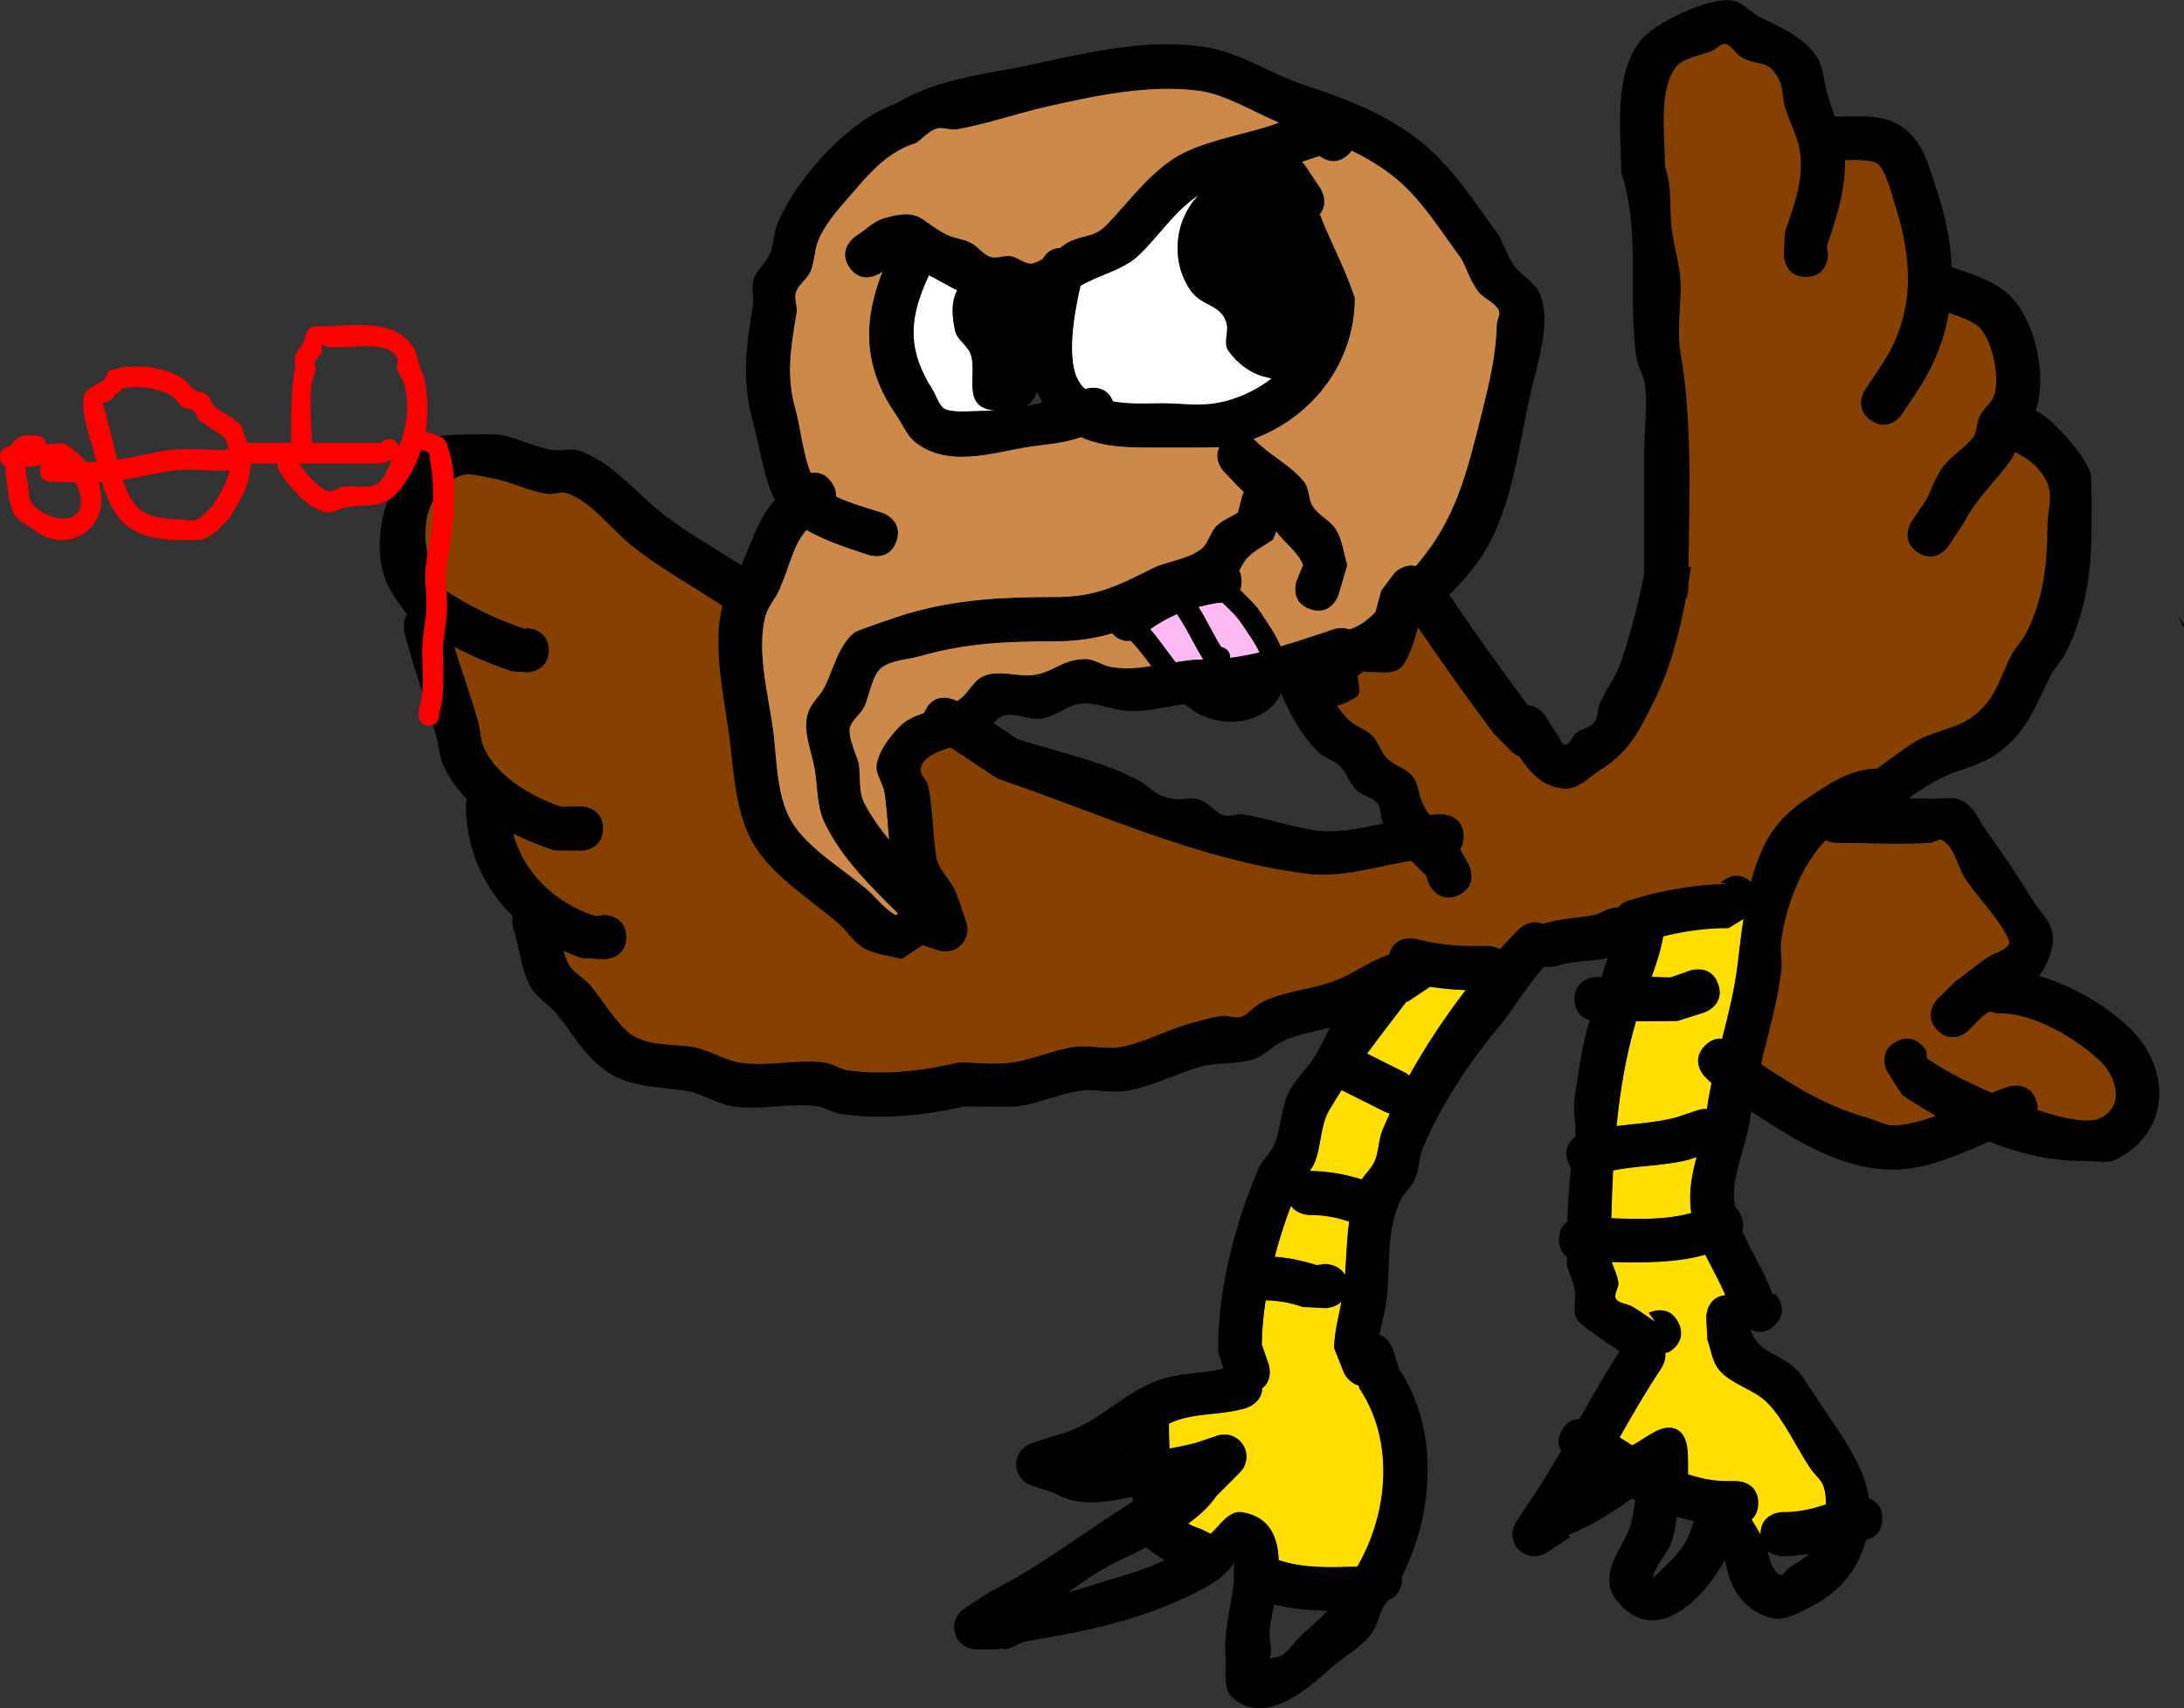<svg version="1.1" xmlns="http://www.w3.org/2000/svg" xmlns:xlink="http://www.w3.org/1999/xlink" width="247.054" height="193.221" viewBox="0,0,247.054,193.221"><rect x="0" y="0" width="247.054" height="193.221" fill="#333333" stroke="none"/><g transform="translate(-17.608,-105.135)"><g data-paper-data="{&quot;isPaintingLayer&quot;:true}" fill-rule="nonzero" stroke="none" stroke-linecap="butt" stroke-linejoin="miter" stroke-miterlimit="10" stroke-dasharray="" stroke-dashoffset="0" style="mix-blend-mode: normal"><path d="M264.02,174.738c0.214,0.359 0.428,0.719 0.642,1.078c-0.036,0.087 -0.072,0.173 -0.109,0.26c-0.177,-0.446 -0.354,-0.892 -0.533,-1.338z" fill="#000000" stroke-width="0.5"></path><path d="M160.613,147.718c0.281,0.071 0.624,0.197 0.876,0.253c-1.927,1.5 -4.293,2.531 -6.634,2.858c-1.895,0.265 -3.849,-0.029 -5.762,-0.029c-1.511,0 -3.677,0.132 -5.603,-0.219c-0.844,-2.166 -3.112,-1.421 -3.112,-1.421l-0.055,0.018c-0.517,-0.477 -0.921,-1.097 -1.152,-1.885c-0.769,-2.628 -0.075,-6.859 0.619,-9.837c0.215,-0.128 0.45,-0.259 0.709,-0.389c1.997,-0.998 4.343,-1.592 5.951,-3.14c2.209,-2.125 3.954,-4.845 6.604,-6.666c0.042,-0.029 0.061,0.039 0.105,0.011c-2.744,2.86 -3.142,7.528 -0.741,10.81c1.246,1.703 3.371,1.475 3.979,3.632c0.28,0.992 -0.417,2.26 0.18,3.1c0.979,1.378 2.397,2.486 4.035,2.902z" data-paper-data="{&quot;noHover&quot;:false,&quot;origItem&quot;:[&quot;Path&quot;,{&quot;applyMatrix&quot;:true,&quot;segments&quot;:[[[160.65151,147.74952],[0,0],[-1.63807,-0.41549]],[[156.54066,144.78235],[0.97856,1.3778],[-0.59682,-0.84032]],[[156.35211,141.69604],[0.27967,0.99202],[-0.60805,-2.15692]],[[152.37286,138.10385],[1.24578,1.70298],[-2.40138,-3.2827]],[[153.17159,127.22522],[-2.74444,2.86049],[-0.04355,0.02842]],[[153.04282,127.31143],[0.04228,-0.02905],[-2.64964,1.82055]],[[146.47991,133.96892],[2.20898,-2.12534],[-1.60868,1.54778]],[[140.54826,137.07807],[1.99669,-0.99835],[-0.2588,0.1294]],[[139.84016,137.46421],[0.21498,-0.12771],[-0.69395,2.9775]],[[139.21148,147.26347],[-0.76852,-2.62815],[0.2306,0.78859]],[[140.35816,149.14281],[-0.51652,-0.47704],[0,0]],[140.4134,149.12439],[[143.51521,150.53795],[-0.84413,-2.16612],[1.92593,0.35075]],[[149.09736,150.75019],[-1.51073,0],[1.91298,0]],[[154.8362,150.78247],[-1.8945,0.2652],[2.34095,-0.3277]],[[161.44943,147.9397],[-1.92687,1.49991],[-0.25135,-0.05561]],[[160.6515,147.74953],[0.28089,0.07124],[0,0]]],&quot;closed&quot;:true,&quot;fillColor&quot;:[0,0,0,1]}]}" fill="#ffffff" stroke-width="0.5"></path><path d="M127.451,145.233c0.793,2.335 -1.19,6.15 2.85,6.345c-0.76,0.061 -1.518,0.098 -2.238,0.098c-0.541,0 -3.086,0.25 -3.769,-0.362c-0.584,-0.524 -0.783,-1.373 -1.204,-2.035c-3.02,-4.752 -2.604,-8.358 -0.418,-13.059c1.069,0.55 2.132,1.164 3.204,1.711c-0.01,0.019 -0.025,0.139 -0.035,0.159c-0.683,1.35 -0.508,2.957 -0.185,4.435c0.225,1.03 1.455,1.711 1.794,2.709z" data-paper-data="{&quot;noHover&quot;:false,&quot;origItem&quot;:[&quot;Path&quot;,{&quot;applyMatrix&quot;:true,&quot;segments&quot;:[[[127.40969,145.20421],[0,0],[-0.33911,-0.99804]],[[125.6556,142.57308],[0.22497,1.02979],[-0.32292,-1.47819]],[[125.84414,138.03785],[-0.68299,1.35013],[0.01001,-0.01979]],[[125.87486,137.97906],[-0.01046,0.01941],[-1.07219,-0.54645]],[[122.69041,136.26528],[1.06928,0.54997],[-2.18558,4.70108]],[[123.1121,149.23231],[-3.02044,-4.7524],[0.42103,0.66245]],[[124.30355,151.26342],[-0.58427,-0.52416],[0.68245,0.61223]],[[128.04833,151.62723],[-0.54131,0],[0.71958,0]],[[130.27517,151.53467],[-0.76005,0.06106],[-4.04036,-0.19506]],[[127.40968,145.20421],[0.79348,2.33531],[0,0]]],&quot;closed&quot;:true,&quot;fillColor&quot;:[0,0,0,1]}]}" fill="#ffffff" stroke-width="0.5"></path><path d="M200.646,250.164c-0.11,-0.803 -0.475,-1.548 -0.76,-2.31c3.583,0.077 7.179,0.11 10.623,-0.84c0.751,1.527 1.614,3.104 2.289,4.661c-2.18,0.204 -2.168,2.485 -2.168,2.485l0.13,2.544c0.421,1.119 0.509,2.322 1.251,3.259c1.375,1.737 3.965,2.25 5.531,3.816c1.958,1.958 3.355,5.255 4.939,7.536c0.464,0.668 1.175,1.201 1.44,1.97c0.19,0.553 0.275,1.27 0.271,2.043c-1.572,0.519 -3.053,0.91 -4.908,0.883c0,0 -2.51,0.004 -2.51,2.504c0,0.013 0,0.025 0,0.037l-1.041,-1.786c0.421,-0.368 0.747,-0.945 0.747,-1.854c0,-2.5 -2.473,-2.404 -2.473,-2.404l-0.881,0.001c-1.72,0.025 -3.132,-0.305 -4.578,-0.766c-0.053,-1.788 0.248,-4.292 -1.303,-5.095c-1.584,-0.82 -3.411,0.972 -5.041,1.793c-0.469,-0.308 -0.947,-0.614 -1.426,-0.907c1.5,-2.638 3.019,-5.308 4.73,-7.873c0,0 0.533,-0.801 0.45,-1.733l0.349,-0.06c0,0 2.25,-1.129 1.132,-3.366c-1.118,-2.236 -3.297,-1.036 -3.297,-1.036l0.751,1.033c-0.877,-0.585 -1.72,-1.223 -2.629,-1.756c-0.576,-0.338 -1.553,-0.344 -1.885,-0.923c-0.31,-0.541 0.351,-1.237 0.267,-1.855z" data-paper-data="{&quot;noHover&quot;:false,&quot;origItem&quot;:[&quot;Path&quot;,{&quot;applyMatrix&quot;:true,&quot;segments&quot;:[[[200.67951,250.20153],[0,0],[0.08454,0.61777]],[[200.41598,252.05347],[-0.30998,-0.54102],[0.33218,0.57976]],[[202.22967,252.90708],[-0.57631,-0.33812],[0.90916,0.53339]],[[204.8608,254.66117],[-0.87704,-0.5847],[0,0]],[204.1101,253.62818],[[207.4642,254.74621],[-1.11803,-2.23606],[1.11803,2.23607]],[206.34617,258.10031],[[205.99801,258.15926],[0,0],[0.08358,0.93173]],[[205.55417,259.88212],[0,0],[-1.71091,2.5651]],[[200.82478,267.7145],[1.49983,-2.63815],[0.47945,0.29234]],[[202.24822,268.61577],[-0.46948,-0.30825],[1.62985,-0.82119]],[[207.28481,266.8157],[-1.58359,-0.81983],[1.55057,0.80274]],[[208.56716,271.89593],[-0.05341,-1.78762],[1.44565,0.46123]],[[213.12152,272.65919],[-1.71971,0.02489],[0,0]],[213.99856,272.65919],[[216.49856,275.15919],[0,-2.5],[0,0.90913]],[[215.7472,277.01498],[0.42076,-0.36814],[0,0]],[[216.76101,278.70466],[0,0],[-0.00012,-0.01237]],[[216.76082,278.66736],[0,0.0125],[0,-2.5]],[[219.26082,276.16736],[0,0],[1.85522,0.02685]],[[224.15818,275.29267],[-1.5718,0.51896],[0.00432,-0.77296]],[[223.88444,273.25252],[0.19046,0.55324],[-0.26477,-0.76907]],[[222.44296,271.28368],[0.46406,0.668],[-1.58442,-2.28075]],[[217.49306,263.77131],[1.95781,1.95781],[-1.56649,-1.56649]],[[212.0118,260.01285],[1.37519,1.73685],[-0.74229,-0.9375]],[[210.74982,256.65481],[0.42066,1.11934],[0,0]],[210.62153,254.11015],[[212.80114,251.62468],[-2.17961,0.2039],[-0.6746,-1.55665]],[[210.5136,247.06352],[0.75067,1.52736],[-3.44454,0.95001]],[[199.91718,247.893],[3.58345,0.07732],[0.28574,0.76214]],[[200.6795,250.20153],[-0.1099,-0.80311],[0,0]]],&quot;closed&quot;:true,&quot;fillColor&quot;:[0,0,0,1]}]}" fill="#ffde00" stroke-width="0.5"></path><path d="M209.561,235.989c-0.515,1.952 -0.928,3.943 -0.619,6.27c0.005,0.035 0.009,0.071 0.014,0.106c-2.85,0.801 -6.057,0.706 -9.109,0.592c0.044,-1.8 0.101,-3.65 0.199,-5.448c2.773,-0.569 5.661,-0.493 8.552,-1.203z" data-paper-data="{&quot;noHover&quot;:false,&quot;origItem&quot;:[&quot;Path&quot;,{&quot;applyMatrix&quot;:true,&quot;segments&quot;:[[[208.55824,236.33847],[0,0],[-2.89054,0.70974]],[[200.09085,237.52953],[2.77278,-0.56932],[-0.0977,1.7977]],[[199.88715,242.92863],[0.04398,-1.79982],[3.05228,0.11363]],[[208.91426,242.33757],[-2.85034,0.80075],[-0.00501,-0.03511]],[[208.89973,242.23201],[0.00468,0.03526],[-0.30887,-2.32682]],[[209.5202,236.0185],[-0.51492,1.95205],[0,0]]],&quot;closed&quot;:true,&quot;fillColor&quot;:[0,0,0,1]}]}" fill="#ffde00" stroke-width="0.5"></path><path d="M207.158,231.588c-2.295,0.587 -4.508,0.676 -6.711,0.955c0.405,-4.019 1.05,-8.035 2.184,-11.896c1.567,-0.004 3.143,-0.038 4.71,-0.054l3.017,-0.927c0,0 2.382,-0.775 1.592,-3.146c-0.791,-2.372 -3.137,-1.567 -3.137,-1.567l-2.221,0.781c-0.715,-0.01 -1.466,-0.109 -2.181,-0.114c0.55,-1.52 1.122,-3.237 1.323,-4.615c2.413,-0.606 5.094,-0.955 7.41,-0.921l1.711,-1.037c-0.289,1.857 -0.478,3.674 -0.672,5.258c-0.342,2.787 -1.028,5.593 -1.728,8.342c-0.578,-0.062 -1.265,0.112 -1.942,0.789c-1.768,1.768 -0.058,3.456 -0.058,3.456l0.779,0.785c-0.203,0.976 -0.388,1.957 -0.522,2.938c-0.561,-0.021 -1.003,0.126 -1.003,0.126l-2.552,0.849z" data-paper-data="{&quot;noHover&quot;:false,&quot;origItem&quot;:[&quot;Path&quot;,{&quot;applyMatrix&quot;:true,&quot;segments&quot;:[[207.1603,231.53786],[209.69983,230.68941],[[210.69786,230.56503],[-0.5612,-0.02123],[0.13433,-0.98116]],[[211.21166,227.63032],[-0.20298,0.97578],[0,0]],[210.47672,226.93549],[[210.47672,223.39996],[-1.76777,1.76776],[0.67729,-0.67729]],[[212.40917,222.62678],[-0.57787,-0.06241],[0.70017,-2.74942]],[[214.14844,214.33775],[-0.34158,2.78706],[0.19409,-1.58364]],[[214.82971,209.0875],[-0.28927,1.85705],[0,0]],[[213.12154,210.12686],[0,0],[-2.31553,-0.03351]],[[205.74398,211.05248],[2.41342,-0.60605],[-0.20131,1.37839]],[[204.4375,215.66122],[0.5504,-1.51952],[0.71472,0.00493]],[[206.58178,215.68366],[-0.71481,-0.01034],[0,0]],[208.8228,214.90263],[[211.98508,216.48377],[-0.79057,-2.37171],[0.79057,2.37171]],[210.40394,219.64605],[[207.3827,220.6191],[0,0],[-1.56765,0.01669]],[[202.68042,220.64775],[1.56733,-0.0039],[-1.1338,3.86135]],[[200.47302,232.49995],[0.40474,-4.01865],[2.20289,-0.2792]],[[207.16031,231.53786],[-2.29483,0.58654],[0,0]]],&quot;closed&quot;:true,&quot;fillColor&quot;:[0,0,0,1]}]}" fill="#ffde00" stroke-width="0.5"></path><path d="M174.741,225.602c-0.839,-0.419 -1.691,-0.857 -2.53,-1.276c1.464,-1.991 3.015,-4.005 4.515,-5.976l0.054,0.081l2.612,-1.722c1.334,0.208 2.706,0.35 4.052,0.39c-2.358,3.051 -4.565,6.395 -6.423,9.734c-0.274,-0.228 -0.508,-0.344 -0.508,-0.344l-1.772,-0.886z" data-paper-data="{&quot;noHover&quot;:false,&quot;origItem&quot;:[&quot;Path&quot;,{&quot;applyMatrix&quot;:true,&quot;segments&quot;:[[174.77262,225.56279],[176.52671,226.43983],[[177.02956,226.78255],[-0.27437,-0.22848],[1.85835,-3.3388]],[[183.4067,217.12984],[-2.35752,3.05081],[-1.34674,-0.03994]],[[179.37792,216.75576],[1.33417,0.2076],[0,0]],[176.79542,218.47743],[[176.74164,218.39675],[0,0],[-1.50014,1.97183]],[[172.2568,224.30489],[1.46443,-1.99125],[0.83861,0.4193]],[[174.77262,225.5628],[-0.8386,-0.4193],[0,0]]],&quot;closed&quot;:true,&quot;fillColor&quot;:[0,0,0,1]}]}" fill="#ffde00" stroke-width="0.5"></path><path d="M174.864,231.074c-0.285,0.61 -0.553,1.236 -0.815,1.845c-0.475,1.108 -0.417,2.444 -0.892,3.552c-0.335,0.782 -1.026,1.396 -1.488,2.11c-1.898,-0.595 -3.951,-0.948 -5.94,-0.97c0.206,-0.275 0.392,-0.562 0.525,-0.876c0.812,-1.908 0.641,-4.27 1.689,-6.06c0.45,-0.768 0.939,-1.531 1.419,-2.271c1.322,0.661 3.902,1.948 4.97,2.482c0,0 0.21,0.108 0.531,0.189z" data-paper-data="{&quot;noHover&quot;:false,&quot;origItem&quot;:[&quot;Path&quot;,{&quot;applyMatrix&quot;:true,&quot;segments&quot;:[[[174.29063,230.91197],[0,0],[-1.0675,-0.53375]],[[169.37169,228.4525],[1.32223,0.66111],[-0.48,0.74044]],[[167.97564,230.71321],[0.44957,-0.76779],[-1.048,1.7898]],[[166.29339,236.70363],[0.81204,-1.90847],[-0.13362,0.31404]],[[165.7664,237.57752],[0.20621,-0.27478],[1.98809,0.02172]],[[171.65576,238.5325],[-1.89836,-0.59523],[0.46173,-0.71369]],[[173.12238,236.43495],[-0.33528,0.78232],[0.47482,-1.10792]],[[173.99942,232.92678],[-0.4753,1.10771],[0.2617,-0.6099]],[[174.81981,231.09718],[-0.28502,0.60957],[-0.32103,-0.08114]]],&quot;closed&quot;:true,&quot;fillColor&quot;:[0,0,0,1]}]}" fill="#ffde00" stroke-width="0.5"></path><path d="M166.561,248.279c-1.532,-0.493 -3.189,-0.848 -4.799,-0.975c0.517,-1.978 1.165,-3.986 1.864,-5.824c0.703,1.055 2.131,1.048 2.131,1.048c1.508,-0.022 3.087,0.277 4.512,0.773c-0.29,2.014 -0.322,4.074 -0.486,6.103c-0.645,-1.265 -2.243,-1.258 -2.243,-1.258l-0.979,0.134z" data-paper-data="{&quot;noHover&quot;:false,&quot;origItem&quot;:[&quot;Path&quot;,{&quot;applyMatrix&quot;:true,&quot;segments&quot;:[[166.55176,248.23028],[167.51528,248.10199],[[169.74789,249.36734],[-0.64484,-1.26535],[0.16409,-2.02921]],[[170.2237,243.32302],[-0.29025,2.01355],[-1.42452,-0.49535]],[[165.76119,242.57747],[1.50792,-0.02183],[0,0]],[[163.65178,241.52273],[0.70311,1.05474],[-0.6991,1.83757]],[[161.80811,247.28392],[0.51666,-1.97823],[1.60969,0.12716]],[[166.55177,248.23028],[-1.53166,-0.4933],[0,0]]],&quot;closed&quot;:true,&quot;fillColor&quot;:[0,0,0,1]}]}" fill="#ffde00" stroke-width="0.5"></path><path d="M167.533,253.055c0,0 1.105,0.002 1.846,-0.729c-0.331,1.743 -0.809,3.479 -0.828,5.25l1.15,2.88c0,0 0.545,1.086 1.623,1.371l0.128,0.373c3.956,5.935 3.233,14.136 -0.287,20.172c-3.028,0.073 -6.033,0.246 -8.919,-0.738c-0.085,-2.624 -1.039,-4.917 -4.152,-5.41c-1.429,-0.226 -2.415,1.344 -3.545,2.44l-1.184,-0.577c-0.481,-0.144 -0.947,-0.348 -1.391,-0.591c1.269,-0.903 2.393,-1.935 3.242,-3.166l2.632,-2.631c0.452,-0.452 0.727,-1.083 0.727,-1.774c0,-1.381 -1.13,-2.53 -2.51,-2.53c-0.297,0 -0.482,0.049 -0.746,0.144l-2.509,0.832c-0.938,0.239 -1.987,0.451 -2.944,0.625c-0.053,-0.898 -0.067,-1.828 -0.07,-2.839c0.088,-0.042 0.176,-0.083 0.265,-0.122c2.673,-1.178 5.746,-0.79 8.562,-1.697c0,0 1.738,-0.586 1.765,-2.216c1.288,-0.999 0.736,-2.617 0.736,-2.617l-0.794,-2.34c0.023,-1.611 0.183,-3.292 0.445,-4.994c1.421,0.013 2.869,0.283 4.209,0.75l2.553,0.131z" data-paper-data="{&quot;noHover&quot;:false,&quot;origItem&quot;:[&quot;Path&quot;,{&quot;applyMatrix&quot;:true,&quot;segments&quot;:[[167.51528,253.10199],[[164.97062,252.9737],[0,0],[-1.33995,-0.467]],[[160.77607,252.22423],[1.42095,0.01307],[-0.26191,1.70197]],[[160.33552,257.21788],[0.02332,-1.61128],[0,0]],[161.11655,259.4589],[[160.40053,262.17362],[1.28781,-0.99935],[-0.02679,1.62986]],[[158.65837,264.37527],[0,0],[-2.81582,0.90689]],[[150.10875,266.04393],[2.673,-1.17848],[-0.08882,0.03916]],[[149.84417,266.16577],[0.08758,-0.04204],[0.00322,1.01098]],[[149.91435,268.99273],[-0.0531,-0.89788],[0.95662,-0.17416]],[[152.75878,268.38003],[-0.9381,0.23901],[0,0]],[[155.26779,267.54369],[0,0],[0.2642,-0.09499]],[[156.11372,267.39694],[-0.29691,0],[1.38071,0]],[[158.61372,269.89694],[0,-1.38071],[0,0.69036]],[[157.88149,271.66471],[0.45241,-0.45241],[0,0]],[[155.25036,274.29584],[0,0],[-0.84816,1.23131]],[[152.00921,277.46238],[1.26882,-0.90346],[0.44367,0.24264]],[[153.39612,278.04975],[-0.48069,-0.14415],[0,0]],[[154.57646,278.62399],[0,0],[1.13044,-1.09598]],[[158.11415,276.17954],[-1.42917,-0.22612],[3.11314,0.49254]],[[162.24542,281.58512],[-0.08535,-2.62353],[2.88586,0.98412]],[[171.13933,282.33009],[-3.02842,0.07339],[3.52006,-6.03569]],[[171.40879,262.22489],[3.95648,5.93471],[0,0]],[[171.28201,261.85339],[0,0],[-1.07839,-0.28454]],[169.66442,260.49046],[[168.52344,257.61834],[0,0],[0.01886,-1.77094]],[[169.357,252.37131],[-0.33126,1.74301],[-0.74069,0.73069]],[167.51527,253.102]],&quot;closed&quot;:true,&quot;fillColor&quot;:[0,0,0,1]}]}" fill="#ffde00" stroke-width="0.5"></path><path d="M228.707,231.582c-4.569,-1.314 -8.156,-3.544 -11.95,-6.064c0.854,-3.501 1.853,-7.026 2.304,-10.573c0.144,-1.129 -0.165,-2.295 -0.012,-3.422c0.532,-3.917 2.226,-8.431 5.059,-11.401c0.629,0.318 1.263,0.317 1.263,0.317c3.453,0 7.098,0.196 10.551,-0.009c0.493,-0.029 1.044,-0.567 1.456,-0.296c1.435,0.945 1.666,3.017 2.619,4.446c1.348,2.022 3.991,4.666 4.894,6.861c0.405,0.983 -1.598,1.412 -2.472,2.016c-1.222,0.844 -2.371,1.801 -3.559,2.691l-2.074,2.039c0,0 -1.765,1.668 0.003,3.436c1.768,1.768 3.508,0.008 3.508,0.008l1.474,-1.511c0.291,-0.218 0.589,-0.417 0.9,-0.615c0.573,0.245 1.103,0.247 1.103,0.247c3.733,-0.121 8.796,2.877 11.479,5.453c1.74,1.67 2.859,5.104 -0.074,6.456c-1.675,0.772 -5.356,-0.362 -7.031,-0.932c-0.005,-0.002 -0.071,-0.082 -0.076,-0.084c0.016,-0.308 0.034,-0.577 -0.095,-0.967c-0.791,-2.372 -3.166,-1.578 -3.166,-1.578c-0.618,0.206 -1.242,0.442 -1.86,0.691c-2.55,-1.071 -5.026,-2.311 -7.4,-3.899l-0.029,-0.792c0,0 -1.138,-2.244 -3.374,-1.126c-2.236,1.118 -1.064,3.27 -1.064,3.27l1.717,2.712c1.222,0.812 2.49,1.607 3.82,2.361c-1.199,0.431 -2.421,0.878 -3.643,1.067c-2.139,0.331 -2.112,-0.18 -4.27,-0.801z" data-paper-data="{&quot;noHover&quot;:false,&quot;origItem&quot;:[&quot;Path&quot;,{&quot;applyMatrix&quot;:true,&quot;segments&quot;:[[[228.73024,231.53786],[0,0],[2.15721,0.6203]],[[232.98807,232.33393],[-2.13873,0.33105],[1.22251,-0.18923]],[[236.61851,231.36528],[-1.19937,0.43051],[-1.33011,-0.75377]],[[232.78382,229.00193],[1.22181,0.81198],[0,0]],[231.05746,226.28575],[[232.17549,222.93165],[-2.23606,1.11803],[2.23607,-1.11803]],[235.52959,224.04968],[[235.55732,224.84167],[0,0],[2.37385,1.58808]],[[242.92757,228.74531],[-2.54976,-1.07144],[0.61798,-0.24823]],[[244.78157,228.05827],[-0.61825,0.20608],[0,0]],[[247.94385,229.63941],[-0.79057,-2.37171],[0.12996,0.38987]],[[248.10195,230.68435],[0.01636,-0.30793],[0.00495,0.00168]],[[248.1168,230.6894],[-0.00495,-0.00168],[1.675,0.56981]],[[255.13996,231.62845],[-1.67528,0.77227],[2.93361,-1.35233]],[[255.20741,225.18286],[1.73982,1.66984],[-2.68337,-2.57544]],[[243.81806,219.77433],[3.7335,-0.1214],[0,0]],[[242.71409,219.52943],[0.57272,0.2449],[-0.31068,0.19822]],[[241.80988,220.15137],[0.29051,-0.21798],[0,0]],[240.32356,221.67322],[[236.78803,221.67322],[1.76776,1.76777],[-1.76777,-1.76777]],[236.78803,218.13769],[[238.80988,216.15137],[0,0],[1.18808,-0.89066]],[[242.37412,213.47939],[-1.22191,0.84365],[0.87486,-0.60403]],[[244.84834,211.46685],[0.40459,0.98313],[-0.90317,-2.19467]],[[239.98383,204.62838],[1.34785,2.02177],[-0.95285,-1.42927]],[[237.37614,200.18356],[1.43466,0.94471],[-0.41239,-0.27156]],[[235.92465,200.47937],[0.4929,-0.02939],[-3.45266,0.20593]],[[225.40013,200.47937],[3.45322,0],[0,0]],[[224.1389,200.16122],[0.62872,0.31815],[-2.83248,2.96995]],[[219.09742,211.53548],[0.53162,-3.91656],[-0.15303,1.1274]],[[219.11097,214.94866],[0.14368,-1.12863],[-0.45157,3.54719]],[[216.80243,225.49691],[0.85393,-3.50057],[3.79395,2.52045]],[[228.73023,231.53786],[-4.5685,-1.31366],[0,0]]],&quot;closed&quot;:true,&quot;fillColor&quot;:[0,0,0,1]}]}" fill="#864100" stroke-width="0.5"></path><path d="M201.844,207.042c0,0 -0.666,0.223 -1.174,0.783c-0.064,-0 -0.128,-0 -0.19,-0.002c-0.924,-0.015 -1.721,0.727 -2.633,0.879c-1.886,0.314 -3.836,0.39 -5.656,0.976c0,0 -0.01,0.003 -0.027,0.01c-1.451,-0.659 -2.706,0.596 -2.706,0.596c-0.725,0.73 -1.445,1.487 -2.151,2.264c-0.655,-0.363 -1.347,-0.363 -1.347,-0.363l-1.755,0.001c-2.153,0.013 -4.329,-0.266 -6.415,-0.8c0,0 -2.391,-0.596 -3.021,1.765l-0.134,0.045c-1.93,0.659 -3.616,1.91 -5.489,2.718c-2.782,1.2 -6.1,1.283 -8.867,2.673c-0.825,0.415 -1.385,1.31 -2.259,1.607c-0.699,0.237 -1.484,-0.192 -2.214,-0.089c-1.326,0.189 -2.616,0.595 -3.905,0.958c-2.485,0.699 -5.061,2.137 -7.601,2.563c-1.699,0.284 -3.466,-0.255 -5.171,-0.015c-2.387,0.337 -4.635,1.406 -7.021,1.752c-2.025,0.294 -4.097,-0.012 -6.143,-0.002c-3.843,0.961 -8.483,1.471 -12.456,0.887c-0.915,-0.135 -1.717,-0.751 -2.633,-0.878c-3.139,-0.436 -6.54,0.518 -9.651,-0.003c-1.824,-0.305 -3.442,-1.443 -5.264,-1.756c-2.206,-0.38 -4.942,-0.057 -6.982,-1.416c-1.512,-1.008 -3.764,-4.587 -4.69,-5.654c-0.706,-0.814 -1.807,-1.293 -2.345,-2.226c-0.291,-0.505 -0.406,-1.099 -0.561,-1.66c0.667,0.306 1.356,0.582 2.065,0.826l2.544,0.128c0,0 2.415,0.053 2.415,-2.447c0,-2.5 -2.501,-2.502 -2.501,-2.502l-0.964,0.128c-4.559,-1.451 -8.19,-4.912 -9.326,-9.377c1.487,0.779 3.146,1.376 4.716,1.894l3.031,0.032c0,0 2.408,0.04 2.408,-2.46c0,-2.5 -2.501,-2.502 -2.501,-2.502l-2.231,0.032c-3.195,-1.083 -7.144,-3.321 -8.669,-6.505c-0.463,-0.967 -0.445,-2.102 -0.735,-3.134c-0.804,-2.871 -1.828,-5.652 -2.695,-8.492c2.015,1.082 4.187,1.964 6.619,2.774l1.569,0.144c0,0 2.5,-0.001 2.5,-2.501c0,-2.5 -2.5,-2.502 -2.5,-2.502l-0.086,0.128c-3.655,-1.218 -6.304,-2.583 -9.548,-4.661c-2.378,-3.656 -3.042,-10.087 1.82,-12.593c1.158,-0.597 2.72,-0.05 4.005,0.169c2.129,0.363 4.096,1.463 6.234,1.767c0.731,0.104 1.51,-0.316 2.212,-0.088c2.612,0.845 5.053,4.033 7.033,5.676c3.195,2.652 7.103,4.758 10.573,7.058c-0.007,0.025 -0.013,0.051 -0.019,0.076c-1.141,4.679 0.252,10.316 0.826,14.9c0.491,3.919 0.66,8.878 2.982,12.401c2.252,3.417 6.217,5.876 9.253,8.46c1.046,0.89 1.758,2.19 2.952,2.867c1.291,0.731 2.849,0.817 4.275,1.226c0.788,-0.525 1.575,-1.051 2.363,-1.576l1.72,0.573c0.264,0.095 0.548,0.146 0.845,0.146c1.381,0 2.441,-1.039 2.441,-2.419c0,-0.297 -0.052,-0.582 -0.147,-0.846l-0.86,-2.577l-0.048,0.016c-0.024,-0.108 -0.05,-0.216 -0.078,-0.324c-0.441,-1.663 -2.168,-2.865 -2.413,-4.568c-0.374,-2.603 -0.389,-5.324 -0.882,-7.899c-0.131,-0.683 -0.908,-1.206 -0.868,-1.901c0.072,-1.257 1.794,-2.057 3.441,-2.555c1.778,1.185 3.555,2.357 5.34,3.53c11.887,4.057 22.634,9.141 34.855,10.731c4.076,0.53 7.94,-0.838 11.871,-1.446c0.49,0.483 1.033,1.001 1.657,1.629l0.409,1.104c0,0 1.116,2.237 3.352,1.119c2.236,-1.118 1.115,-3.352 1.115,-3.352l-1.013,-1.809c0.239,-0.353 0.398,-0.825 0.398,-1.457c0,-2.5 -2.437,-2.422 -2.437,-2.422c-0.451,0.005 -0.907,0.033 -1.364,0.077c-0.275,-0.388 -0.593,-0.895 -0.837,-1.385c-0.482,-0.972 -0.403,-2.119 -1.075,-2.971c-0.719,-0.912 -2.033,-1.179 -2.851,-2.003c-0.743,-0.748 -1.008,-1.886 -1.754,-2.631c-0.745,-0.745 -1.881,-1.014 -2.633,-1.753c-0.473,-0.465 -0.966,-1.094 -1.368,-1.69c0.664,-0.15 1.381,-0.461 2.184,-0.993c0.671,-0.444 0.144,-1.527 0.154,-2.398l0.731,-0.495c0.132,0.052 0.263,0.098 0.374,0.09c1.237,-0.082 2.72,0.339 3.689,-0.435c0.809,-0.647 1.587,-2.699 2.09,-4.591c2.768,4.064 5.614,8.078 8.564,12.013l1.986,2.022c0,0 0.354,0.354 0.903,0.587c1.226,1.817 2.619,3.502 5.168,3.596c1.522,0.056 2.721,-1.368 4.016,-2.17c3.315,-2.053 4.435,-4.59 6.117,-7.989c1.67,-3.373 2.712,-7.298 3.444,-11.232c0.316,-0.627 0.315,-1.255 0.315,-1.255c0,-0.184 0,-0.368 0.001,-0.553c0.101,-0.616 0.196,-1.228 0.285,-1.837c-0.051,0.002 -0.003,0.005 -0.055,0.005c-0.04,0 -0.179,-0.003 -0.219,-0.004c0.078,-8.136 0.455,-16.4 -0.917,-24.299c-0.4,-2.303 0.048,-5.146 0.035,-7.488c-0.011,-1.912 -0.58,-3.776 -0.907,-5.659c-0.487,-2.804 0.071,-5.056 -0.874,-7.889c0.046,-3.188 -0.822,-8.483 1.277,-11.234c0.71,-0.931 3.262,-1.505 4.133,-1.851c0.525,-0.208 0.958,-0.893 1.509,-0.771c0.783,0.174 1.158,1.146 1.866,1.523c2.047,1.09 2.948,0.086 4.187,2.496c0.464,0.903 0.386,1.997 0.653,2.977c0.461,1.686 1.4,3.243 1.689,4.966c0.558,3.333 -0.628,6.254 -1.656,9.337l-0.128,2.546c0,0 0.001,2.502 2.501,2.502c2.5,0 2.411,-2.455 2.411,-2.455l-0.128,-0.963c1.083,-3.249 2.142,-6.354 2.044,-9.737c1.18,-0.051 3.233,-0.12 3.801,0.359c0.897,0.755 1.474,3.143 1.778,4.068c2.18,6.634 2.629,12.852 -1.458,18.881l-1.754,2.632c0,0 -1.386,2.082 0.694,3.469c2.08,1.387 3.369,-0.672 3.369,-0.672l1.754,-2.63c1.907,-2.901 3.057,-5.849 3.581,-8.859c1.237,0.424 2.656,0.908 3.305,1.427c1.704,1.361 2.6,5.972 1.894,7.93c-0.313,0.869 -1.19,1.434 -1.607,2.258c-0.381,0.753 -0.264,1.732 -0.758,2.416c-0.934,1.294 -2.453,2.085 -3.409,3.362c-0.833,1.112 -1.259,2.479 -1.888,3.717l-1.672,2.501c0,0 -1.387,2.082 0.693,3.469c2.08,1.387 3.367,-0.692 3.367,-0.692l1.836,-2.761c1.278,-2.604 3.551,-4.586 5.227,-6.953c0.204,-0.289 0.432,-0.628 0.533,-0.969c1.666,0.799 3.24,2.086 3.818,3.877c0.465,1.44 -0.107,3.027 -0.107,4.54c0,4.188 -0.433,8.219 -2.377,12.064c-0.476,0.941 -1.283,1.69 -1.754,2.633c-1.364,2.727 -1.751,5.034 -4.479,6.968c-1.702,1.207 -3.912,1.479 -5.776,2.416c-1.169,0.588 -3.677,2.477 -4.889,3.364c-2.092,0 -4.17,0.932 -5.925,2.069c-2.322,1.505 -4.388,2.745 -6.004,5.156c-1.063,1.585 -1.802,3.54 -2.339,5.601c-1.737,-1.618 -3.444,0.09 -3.444,0.09l0.891,0.145c-3.74,0.04 -7.759,0.741 -11.319,1.888z" data-paper-data="{&quot;noHover&quot;:false,&quot;origItem&quot;:[&quot;Path&quot;,{&quot;applyMatrix&quot;:true,&quot;segments&quot;:[[[201.80644,207.00924],[0,0],[3.56019,-1.14663]],[[213.12153,205.12686],[-3.74015,0.03983],[0,0]],[212.23081,204.98205],[[215.67449,204.89334],[-1.73662,-1.61835],[0.53708,-2.06137]],[[218.01125,199.29618],[-1.06263,1.58471],[1.61642,-2.41058]],[[224.01339,194.14517],[-2.32248,1.50496],[1.75526,-1.1374]],[[229.93794,192.07848],[-2.09156,0],[1.2117,-0.88714]],[[234.82628,188.71725],[-1.16924,0.58761],[1.86442,-0.93698]],[[240.60219,186.3038],[-1.70217,1.2069],[2.72817,-1.93436]],[[245.08044,179.34014],[-1.36354,2.72706],[0.4714,-0.94279]],[[246.83453,176.70901],[-0.47565,0.94066],[1.94408,-3.84473]],[[249.21145,164.65174],[0,4.18792],[0,-1.51302]],[[249.31872,160.11394],[0.46493,1.43982],[-0.57841,-1.79122]],[[245.50105,156.23927],[1.6659,0.79856],[-0.10035,0.34115]],[[245.06764,157.19564],[0.20439,-0.28875],[-1.67576,2.36741]],[[239.84103,164.15248],[1.27773,-2.60388],[0,0]],[238.00479,166.91554],[[234.53791,167.60892],[2.08013,1.38675],[-2.08013,-1.38675]],[233.84453,164.14204],[[235.51647,161.64284],[0,0],[0.62942,-1.23838]],[[237.40473,157.92771],[-0.83259,1.112],[0.95646,-1.27745]],[[240.81438,154.56698],[-0.93376,1.29414],[0.49371,-0.68425]],[[241.57226,152.1518],[-0.38105,0.75282],[0.41713,-0.82408]],[[243.1794,149.89459],[-0.31301,0.86898],[0.70552,-1.95864]],[[241.28649,141.96873],[1.70421,1.36137],[-0.64862,-0.51813]],[[238.07646,140.51089],[1.23678,0.42364],[-0.52421,3.01013]],[[234.4966,149.37467],[1.90743,-2.90077],[0,0]],[232.74251,152.0058],[[229.27563,152.69918],[2.08013,1.38675],[-2.08013,-1.38675]],[228.58225,149.2323],[[230.33634,146.60117],[0,0],[4.08777,-6.02903]],[[231.79884,127.72945],[2.18001,6.63369],[-0.30405,-0.92521]],[[230.02193,123.66339],[0.89665,0.75506],[-0.56863,-0.47884]],[[226.30501,123.25111],[1.18037,-0.05079],[0.09835,3.38246]],[[224.26364,132.99171],[1.08314,-3.2494],[0,0]],[224.39193,133.95523],[[221.89193,136.45523],[2.5,0],[-2.5,0]],[219.39193,133.95523],[[219.52022,131.41057],[0,0],[1.02763,-3.08289]],[[221.1783,122.07707],[0.55816,3.33346],[-0.28859,-1.7235]],[[219.49163,117.11332],[0.46086,1.68563],[-0.26777,-0.9794]],[[218.83939,114.13792],[0.46422,0.90301],[-1.23918,-2.41044]],[[214.65425,111.64379],[2.04688,1.09039],[-0.70809,-0.37721]],[[212.78967,110.12179],[0.78312,0.17438],[-0.55125,-0.12275]],[[211.28094,110.89266],[0.52487,-0.20846],[-0.87136,0.34608]],[[207.21488,112.66957],[0.71046,-0.93146],[-2.09847,2.7512]],[[205.94175,123.90728],[0.04613,-3.1881],[0.94455,2.83364]],[[206.81879,131.80067],[-0.48727,-2.80438],[0.32727,1.88353]],[[207.72811,137.46339],[-0.01089,-1.91173],[0.01335,2.34136]],[[207.69583,144.95632],[-0.40017,-2.30304],[1.37247,7.89891]],[[208.61755,169.27693],[0.07767,-8.13641],[0.03943,0.00123]],[[208.73628,169.27877],[-0.03972,0],[0.05182,0]],[[208.89097,169.27564],[-0.0513,0.00208],[-0.08931,0.60933]],[[208.6059,171.11457],[0.10114,-0.61589],[-0.00049,0.1846]],[[208.60515,171.66808],[0,-0.1844],[0,0]],[[208.28958,172.92421],[0.31557,-0.62704],[-0.7324,3.93444]],[[204.84277,184.16802],[1.66962,-3.37314],[-1.68241,3.39898]],[[198.72147,192.16611],[3.3146,-2.05335],[-1.2945,0.80193]],[[194.70359,194.34007],[1.52172,0.05647],[-2.54921,-0.0946]],[[189.454,190.68634],[1.22628,1.81722],[-0.54948,-0.23276]],[188.5506,190.09966],[[186.56428,188.07781],[0,0],[-2.9498,-3.93484]],[[177.9951,176.07538],[2.76819,4.0635],[-0.5033,1.89194]],[[175.99337,180.71252],[0.80937,-0.64654],[-0.96845,0.77361]],[[172.30092,181.15213],[1.2368,-0.08183],[-0.11075,0.00733]],[[171.927,181.06228],[0.13161,0.05241],[0,0]],[[171.19401,181.55925],[0,0],[-0.01007,0.87089]],[[171.0371,183.96035],[0.67149,-0.44429],[-0.80308,0.53135]],[[168.84852,184.95659],[0.66443,-0.14996],[0.40134,0.59582]],[[170.16006,186.56412],[-0.4728,-0.46483],[0.75165,0.73898]],[[172.79119,188.31821],[-0.74534,-0.74535],[0.74534,0.74534]],[[174.54528,190.94934],[-0.74282,-0.74786],[0.81849,0.82405]],[[177.39541,192.95371],[-0.71921,-0.91198],[0.67186,0.85193]],[[178.53147,196.00395],[-0.48227,-0.9719],[0.24336,0.49044]],[[179.30816,197.30945],[-0.27489,-0.38814],[0.45695,-0.04421]],[[180.6709,197.23346],[-0.45134,0.00481],[0,0]],[[183.1709,199.73346],[0,-2.5],[0,0.63268]],[[182.77159,201.19169],[0.23919,-0.35298],[0,0]],[183.78401,203.00065],[[182.66598,206.35475],[2.23606,-1.11803],[-2.23607,1.11803]],[179.31188,205.23672],[[178.90314,204.13237],[0,0],[-0.62423,-0.62807]],[[177.24556,202.50394],[0.49012,0.48252],[-3.93098,0.60772]],[[165.36072,203.95528],[4.07628,0.53034],[-12.22151,-1.59007]],[[130.45811,193.20883],[11.88675,4.05656],[-1.78508,-1.1738]],[[125.11306,189.67201],[1.77793,1.18459],[-1.64645,0.49825]],[[121.75576,192.17192],[0.07196,-1.2573],[-0.03976,0.69465]],[[122.62264,194.07076],[-0.13078,-0.68338],[0.49278,2.5751]],[[123.49969,201.96415],[-0.37361,-2.60304],[0.24442,1.70293]],[[125.90889,206.52849],[-0.44052,-1.66303],[0.02848,0.1075]],[[125.98712,206.8522],[-0.02376,-0.10829],[0,0]],[126.03481,206.8363],[[126.8934,209.41207],[0,0],[0.09498,0.2642]],[[127.04014,210.258],[0,-0.29691],[0,1.38071]],[[124.54014,212.758],[1.38071,0],[-0.29691,0]],[[123.69421,212.61126],[0.2642,0.09498],[0,0]],[[121.97288,212.03748],[0,0],[-0.78772,0.52515]],[[119.60971,213.61293],[0.78772,-0.52515],[-1.42576,-0.40943]],[[115.33242,212.38463],[1.29064,0.73123],[-1.19447,-0.67674]],[[112.37761,209.51551],[1.0455,0.88977],[-3.03656,-2.58424]],[[103.11856,201.04782],[2.25189,3.41688],[-2.32176,-3.5229]],[[100.13278,188.63738],[0.49086,3.91948],[-0.57418,-4.58481]],[[99.30388,173.72485],[-1.14102,4.67882],[0.00622,-0.02552]],[[99.32318,173.64852],[-0.00664,0.02537],[-3.46997,-2.29918]],[[88.75047,166.58512],[3.19505,2.65177],[-1.97979,-1.64315]],[[81.71759,160.90519],[2.61207,0.84525],[-0.70212,-0.2272]],[[79.50546,160.99373],[0.73062,0.1039],[-2.1385,-0.30413]],[[73.27116,159.22609],[2.12934,0.36273],[-1.28426,-0.21877]],[[69.36606,159.06807],[1.15796,-0.59694],[-4.86193,2.5064]],[[67.54599,171.65443],[-2.378,-3.65578],[3.24375,2.07838]],[[77.09331,176.31275],[-3.65475,-1.21825],[0,0]],[77.17978,176.18446],[[79.67978,178.68446],[0,-2.5],[0,2.5]],[77.17978,181.18446],[[75.51217,181.05617],[0,0],[-2.43215,-0.81072]],[[68.99253,178.26853],[2.01485,1.08192],[0.86674,2.84067]],[[71.68669,186.75593],[-0.80404,-2.87125],[0.28922,1.03279]],[[72.42078,189.88864],[-0.46336,-0.96727],[1.52547,3.18447]],[[81.08841,196.38874],[-3.19476,-1.08262],[0,0]],[83.31908,196.35646],[[85.81908,198.85646],[0,-2.5],[0,2.5]],[83.31908,201.35646],[[80.28749,201.32418],[0,0],[-1.56991,-0.51825]],[[75.66411,199.39248],[1.4871,0.77914],[1.13517,4.46501]],[[84.98669,208.76336],[-4.55863,-1.45095],[0,0]],[85.95021,208.63507],[[88.45021,211.13507],[0,-2.5],[0,2.5]],[85.95021,213.63507],[[83.40555,213.50678],[0,0],[-0.70964,-0.24459]],[[81.33963,212.67968],[0.6669,0.30632],[0.15464,0.56127]],[[81.9864,214.28855],[-0.29126,-0.50548],[0.53787,0.93345]],[[84.33067,216.51342],[-0.70612,-0.81364],[0.92643,1.0675]],[[89.01862,222.1641],[-1.51228,-1.00758],[2.03919,1.35865]],[[95.99814,223.5771],[-2.20627,-0.37981],[1.82217,0.31369]],[[101.2604,225.33119],[-1.82358,-0.30535],[3.11062,0.52085]],[[110.90788,225.33119],[-3.13876,-0.43643],[0.91568,0.12732]],[[113.53901,226.20823],[-0.91463,-0.13463],[3.97249,0.58475]],[[125.98875,225.31764],[-3.84283,0.9607],[2.04641,-0.01005]],[[132.12805,225.31764],[-2.02525,0.2937],[2.3858,-0.34599]],[[139.1444,223.56355],[-2.38713,0.33678],[1.70554,-0.24062]],[[144.31166,223.5771],[-1.69877,0.28445],[2.54057,-0.4254]],[[151.90654,221.01339],[-2.48515,0.69915],[1.28915,-0.36268]],[[155.80822,220.05538],[-1.32585,0.18855],[0.73061,-0.1039]],[[158.02035,220.14392],[-0.69873,0.23742],[0.87453,-0.29715]],[[160.27756,218.53678],[-0.82536,0.41459],[2.76633,-1.38957]],[[169.13499,215.86515],[-2.78197,1.20035],[1.87282,-0.80807]],[[174.61806,213.1486],[-1.93039,0.65878],[0,0]],[[174.75179,213.10402],[0,0],[0.62937,-2.36013]],[[177.76906,211.34086],[0,0],[2.08606,0.53407]],[[184.17907,212.14326],[-2.15331,0.01259],[0,0]],[185.93316,212.14326],[[187.27916,212.50631],[-0.6553,-0.36305],[0.70606,-0.77702]],[[189.42765,210.24437],[-0.72549,0.72996],[0,0]],[[192.13183,209.65013],[-1.45113,-0.65881],[0.0176,-0.00653]],[[192.15893,209.64043],[0,0],[1.81978,-0.5861]],[[197.8113,208.66738],[-1.88582,0.3143],[0.91191,-0.15198]],[[200.44243,207.79034],[-0.92436,-0.0155],[0.06272,0.00105]],[[200.6328,207.79194],[-0.06416,-0.00005],[0.5084,-0.5609]],[201.8064,207.00931]],&quot;closed&quot;:true,&quot;fillColor&quot;:[0,0,0,1]}]}" fill="#864100" stroke-width="0.5"></path><path d="M122.342,185.427c-0.056,0.113 -0.18,0.288 -0.22,0.395c-1.097,0.367 -2.053,0.755 -2.82,1.586c-1.075,1.165 -2.136,2.515 -2.465,4.066c-0.241,1.134 0.715,2.214 0.885,3.361c0.251,1.694 0.275,3.579 0.466,5.375c-1.069,-1.284 -2.043,-2.655 -2.839,-4.172c-0.714,-1.361 -0.405,-3.051 -0.658,-4.567c-0.075,-0.453 -1.356,-3.155 -0.955,-4.141c0.348,-0.855 1.188,-1.435 1.607,-2.258c0.431,-0.849 0.887,-3.603 1.901,-4.377c1.23,-0.938 3.041,-0.968 4.529,-1.393c5.186,-1.481 9.737,-1.666 15.077,-1.666c5.406,-0.027 8.696,-1.443 13.346,-3.774c2.187,-1.096 4.767,-1.453 6.667,-2.994c0.858,-0.696 1.078,-1.945 1.857,-2.728c0.819,-0.823 1.893,-1.324 2.843,-1.993l0.451,-0.917c0.941,1.332 2.463,2.307 3.045,3.829l-0.752,1.846c0,0 -0.87,2.311 1.502,3.101c2.372,0.791 3.158,-1.575 3.158,-1.575l1.002,-3.414c-0.417,-1.315 -0.552,-2.749 -1.253,-3.937c-0.63,-1.068 -1.943,-1.593 -2.632,-2.625c-0.557,-0.835 -0.385,-2.045 -1.017,-2.825c-1.505,-1.86 -3.787,-2.915 -5.473,-4.613c0,0 -0.093,-0.092 -0.258,-0.215c6.726,-2.462 11.49,-8.639 11.49,-15.95c-1.102,-3.338 -2.704,-6.218 -3.951,-9.462c1.127,-1.327 0.067,-2.918 0.067,-2.918c-0.585,-0.877 -1.166,-1.753 -1.751,-2.63l-0.309,-0.45c0.668,-0.223 1.338,-0.445 2.007,-0.668c0.545,0.408 1.921,1.169 3.294,-0.204c0.133,-0.133 0.246,-0.266 0.342,-0.399c1.786,0.86 3.498,1.887 5.082,3.199c2.969,2.459 5.066,5.992 7.362,9.038c0.618,1.219 1.052,2.554 1.855,3.659c0.621,0.854 1.83,1.211 2.351,2.129c0.277,0.488 -0.171,1.114 -0.19,1.676c-0.116,3.518 -0.793,6.401 -1.666,9.893c-1.746,6.983 -2.973,12.214 -7.466,17.424c-0.054,0.007 -0.109,0.016 -0.165,0.028c-1.247,-0.254 -2.246,0.747 -2.246,0.747l-1.536,2.043c-0.2,0.801 -0.446,1.597 -0.641,2.399c-0.802,0.864 -1.698,1.585 -2.969,2.009c-0.876,-0.325 -1.779,-0.023 -1.779,-0.023l-2.635,0.881c-0.756,0.252 -1.524,0.504 -2.295,0.741c-0.198,0.028 -0.402,0.087 -0.604,0.184c-3.097,0.923 -6.313,1.637 -9.493,1.591c-3.435,0.037 -6.68,1.485 -10.149,0.907c-1.041,-0.173 -1.984,-0.928 -3.038,-0.912c-2.536,0.038 -3.4,1.402 -5.669,1.782c-1.838,0.308 -4.055,-0.652 -5.824,0.153c-1.217,0.554 -1.672,2.034 -2.834,2.697c-0.026,0.015 -0.124,0.098 -0.15,0.112l-0.204,-0.104c0,0 -2.237,-1.12 -3.355,1.117z" data-paper-data="{&quot;noHover&quot;:false,&quot;origItem&quot;:[&quot;Path&quot;,{&quot;applyMatrix&quot;:true,&quot;segments&quot;:[[[122.30409,185.45979],[0,0],[1.11803,-2.23607]],[125.65819,184.34176],[[125.86199,184.44584],[0,0],[0.02596,-0.01433]],[[125.93953,184.40233],[-0.02573,0.01468],[1.16164,-0.66233]],[[128.8457,181.637],[-1.21707,0.55393],[1.76911,-0.80518]],[[134.66421,181.47898],[-1.83779,0.30772],[2.26929,-0.37998]],[[140.32692,179.69262],[-2.53627,0.03773],[1.05489,-0.01569]],[[143.35851,180.60194],[-1.04066,-0.17344],[3.46917,0.57819]],[[153.48258,179.69262],[-3.43522,0.03657],[3.18026,0.04602]],[[162.95388,178.11062],[-3.09713,0.92338],[0.202,-0.09698]],[[163.55683,177.92785],[-0.19795,0.02839],[0.77068,-0.23729]],[[165.84766,177.18978],[-0.75597,0.25199],[0,0]],[168.47879,176.31273],[[170.25625,176.3373],[-0.87644,-0.32491],[1.27103,-0.42403]],[[173.22129,174.33352],[-0.80216,0.86416],[0.19487,-0.80202]],[[173.86035,171.9388],[-0.1998,0.80099],[0,0]],[175.39498,169.90033],[[177.64017,169.15614],[-1.24663,-0.25437],[0.05575,-0.01152]],[[177.80514,169.12849],[-0.05423,0.00696],[4.49326,-5.2104]],[[185.27102,151.73148],[-1.74567,6.9827],[0.87312,-3.49248]],[[186.94135,141.84863],[-0.11623,3.51753],[0.01855,-0.56143]],[[187.13165,140.17421],[0.27749,0.48841],[-0.52176,-0.91835]],[[184.78211,138.04814],[0.62099,0.8544],[-0.80316,-1.10505]],[[182.9295,134.39252],[0.61754,1.21854],[-2.29558,-3.04534]],[[175.57776,125.36407],[2.96907,2.45933],[-1.58435,-1.31235]],[[170.50177,122.16844],[1.7859,0.85973],[-0.09534,0.13247]],[[170.16007,122.56736],[0.13323,-0.13323],[-1.37275,1.37275]],[[166.86961,122.773],[0.54496,0.40786],[-0.66826,0.22276]],[[164.86483,123.44126],[0.66826,-0.22276],[0,0]],[[165.21016,123.79806],[0,0],[0.5847,0.87704]],[[166.96425,126.42919],[-0.5847,-0.87704],[0,0]],[[166.89871,129.34798],[1.12676,-1.32696],[1.24695,3.24362]],[[170.86002,138.81705],[-1.10186,-3.33779],[0,7.31105]],[[159.37673,154.77475],[6.72579,-2.46244],[0.16538,0.12242]],[[159.63555,154.99061],[0,0],[1.68607,1.69792]],[[165.11681,159.62611],[-1.50531,-1.86006],[0.63143,0.78024]],[[166.13371,162.4604],[-0.55723,-0.83484],[0.68858,1.03163]],[[168.76484,165.09153],[-0.63044,-1.06816],[0.70123,1.18812]],[[170.01526,169.03699],[-0.41681,-1.31516],[0,0]],[169.00992,172.45869],[[165.84764,174.03982],[2.37171,0.79057],[-2.37171,-0.79057]],[164.2665,170.87755],[[165.01525,169.03699],[0,0],[-0.58209,-1.52183]],[[161.96711,165.21536],[0.94105,1.33247],[0,0]],[[161.60863,166.16926],[0,0],[-0.95004,0.66813]],[[158.7585,168.17363],[0.81914,-0.82339],[-0.77904,0.78308]],[[156.89115,170.91119],[0.85781,-0.69592],[-1.89949,1.54101]],[[150.19572,173.91391],[2.18656,-1.09624],[-4.65004,2.3313]],[[136.81874,177.6763],[5.40565,-0.02655],[-5.34027,0]],[[121.73093,179.33069],[5.18616,-1.48088],[-1.48772,0.42481]],[[117.28718,180.67124],[1.23018,-0.93831],[-1.01438,0.77372]],[[115.38435,185.04511],[0.43141,-0.8489],[-0.41845,0.82341]],[[113.77721,187.30232],[0.34827,-0.85546],[-0.40134,0.9858]],[[114.72924,191.43966],[-0.07548,-0.45286],[0.25268,1.51612]],[[115.38435,196.004],[-0.71413,-1.36107],[0.79611,1.51731]],[[118.22004,200.17251],[-1.06916,-1.28439],[-0.19129,-1.79666]],[[117.68719,194.87171],[0.25064,1.69354],[-0.16975,-1.147]],[[116.79999,191.50829],[-0.24072,1.13422],[0.32909,-1.55058]],[[119.26419,187.44123],[-1.07513,1.16477],[0.76705,-0.83101]],[[122.15972,185.78979],[-1.09718,0.3671],[0.04005,-0.10714]],[[122.30407,185.45984],[-0.05642,0.11283],[0,0]]],&quot;closed&quot;:true,&quot;fillColor&quot;:[0,0,0],&quot;strokeWidth&quot;:0.5}]}" fill="#cd894a" stroke-width="0.25"></path><path d="M139.912,154.537c2.812,1.278 6.016,1.195 9.232,1.195c0.849,0 5.716,0.011 6.457,-0.022c-0.763,1.492 0.548,2.808 0.548,2.808c0.752,0.748 1.45,1.561 2.225,2.284c-0.137,0.245 -0.197,0.426 -0.197,0.426l-0.492,1.908c-0.804,0.501 -1.74,0.839 -2.412,1.507c-0.712,0.708 -0.882,1.875 -1.642,2.531c-1.439,1.243 -3.961,1.459 -5.587,2.27c-4.016,2.003 -6.502,3.306 -11.208,3.279c-5.796,0 -10.906,0.232 -16.538,1.842c-0.691,0.198 -5.711,1.86 -6.006,2.102c-1.808,1.48 -2.33,4.052 -3.362,6.147c-0.524,1.063 -1.569,1.866 -1.902,3.004c-0.602,2.06 0.444,4.266 0.797,6.383c0.332,1.993 0.216,4.138 1.095,5.957c1.947,4.031 5.176,7.168 8.312,10.271c-0.09,0.06 -0.209,0.216 -0.3,0.276c-1.294,-0.691 -2.187,-1.962 -3.296,-2.92c-2.602,-2.248 -6.306,-4.394 -8.292,-7.325c-1.94,-2.863 -1.888,-7.223 -2.284,-10.399c-0.493,-3.949 -1.974,-9.139 -0.934,-13.167c0.294,-1.138 1.162,-2.051 1.629,-3.129c1.228,-2.832 1.466,-4.869 3.036,-6.698c2.221,1.282 5.003,2.108 7.114,2.817c0,0 2.277,0.822 3.067,-1.55c0.791,-2.372 -1.583,-3.173 -1.583,-3.173c-1.413,-0.467 -3.528,-1.021 -5.254,-1.856c0.029,-0.454 -0.09,-0.979 -0.472,-1.553c-0.741,-1.111 -1.68,-1.235 -2.393,-1.107c-0.849,-2.008 -1.236,-5.492 -1.668,-6.989c-1.184,-4.1 -0.585,-7.128 0.076,-11.193c0.123,-0.759 -0.32,-1.58 -0.073,-2.309c0.306,-0.905 1.272,-1.47 1.651,-2.347c0.477,-1.107 0.415,-2.399 0.88,-3.511c0.875,-2.092 2.518,-3.796 3.994,-5.517c2.126,-2.479 4.021,-4.565 7.113,-5.536c0.752,-0.536 1.385,-1.314 2.26,-1.608c0.729,-0.245 1.551,0.202 2.31,0.074c3.288,-0.554 7.147,-1.891 10.388,-2.613c5.366,-1.196 11.373,-2.483 17,-1.755c3.065,0.396 6.183,2.391 9.159,3.634c-0.288,0.096 -0.633,0.275 -0.921,0.371c-3.316,1.105 -8.125,1.857 -11.041,3.757c-2.981,1.942 -5.115,4.906 -7.464,7.377c-1.606,1.689 -2.555,1.139 -4.587,2.155c-0.006,0.003 -0.348,0.259 -0.841,0.601c-1.061,0.021 -1.651,0.706 -1.957,1.251c-0.569,0.318 -1.078,0.543 -1.36,0.526c-0.794,-0.047 -1.443,-0.712 -2.227,-0.845c-0.759,-0.129 -1.574,0.32 -2.303,0.075c-0.876,-0.294 -1.43,-1.189 -2.254,-1.608c-0.824,-0.419 -1.798,-0.469 -2.627,-0.878c-3.242,-1.598 -2.859,-3.086 -7.077,-1.904c-1.248,0.35 -2.191,1.375 -3.289,2.064c0,0 -2.077,1.385 -0.69,3.465c1.387,2.08 3.411,0.61 3.411,0.61c0.106,-0.077 0.261,-0.073 0.363,-0.155c-2.193,5.558 -2.309,10.668 1.5,16.197c0.752,1.091 1.175,2.378 2.232,3.178c3.657,2.767 8.628,1.1 12.491,0.456c1.886,-0.314 3.86,-0.375 5.68,-0.961z" data-paper-data="{&quot;noHover&quot;:false,&quot;origItem&quot;:[&quot;Path&quot;,{&quot;applyMatrix&quot;:true,&quot;segments&quot;:[[[139.36342,154.74485],[0,0],[-1.81978,0.5861]],[[133.71105,155.7179],[1.88583,-0.3143],[-3.86294,0.64382]],[[121.26859,155.23695],[3.65722,2.76732],[-1.05684,-0.79968]],[[118.95186,152.00581],[0.75176,1.09144],[-3.80834,-5.52907]],[[117.46759,135.79436],[-2.19337,5.55824],[-0.10224,0.08283]],[[117.15647,136.03537],[0.10552,-0.07725],[0,0]],[[113.68959,135.34199],[1.38676,2.08013],[-1.38675,-2.08013]],[[114.38297,131.87512],[0,0],[1.0978,-0.6889]],[[117.67639,129.80843],[-1.24796,0.34979],[4.21795,-1.18224]],[[124.76149,131.70946],[-3.24156,-1.59777],[0.82922,0.40873]],[[127.39262,132.5865],[-0.82417,-0.41883],[0.82341,0.41844]],[[129.64983,134.19365],[-0.87562,-0.29393],[0.72944,0.24486]],[[131.95695,134.11866],[-0.75861,-0.12868],[0.78389,0.13297]],[[134.18763,134.96342],[-0.79371,-0.0468],[0.28208,0.01664]],[[135.54989,134.43737],[-0.56945,0.3176],[0.30546,-0.5449]],[[137.50969,133.18714],[-1.06057,0.02079],[0.49237,-0.34228]],[[138.3515,132.58649],[-0.00608,0.00304],[2.03161,-1.01581]],[[142.94438,130.43338],[-1.60637,1.68909],[2.3498,-2.47082]],[[150.41417,123.05818],[-2.98096,1.94239],[2.91632,-1.90027]],[[161.46245,119.30493],[-3.31561,1.1052],[0.28831,-0.0961]],[[162.32738,119.01662],[-0.28831,0.0961],[-2.97596,-1.24278]],[[153.17712,115.38748],[3.0649,0.39646],[-5.62708,-0.7279]],[[136.19363,117.14661],[5.36641,-1.19591],[-3.24066,0.72218]],[[125.81765,119.75914],[3.28806,-0.55418],[-0.75875,0.12788]],[[123.51053,119.68415],[0.72944,-0.24486],[-0.87562,0.29393]],[[121.25331,121.2913],[0.75241,-0.53572],[-3.0917,0.97017]],[[114.15018,126.82282],[2.12644,-2.47862],[-1.4767,1.72126]],[[110.16261,132.3355],[0.87473,-2.09242],[-0.46492,1.11211]],[[109.28557,135.84367],[0.47746,-1.10678],[-0.37833,0.87698]],[[107.63793,138.18788],[0.30591,-0.90479],[-0.24645,0.72891]],[[107.71292,140.49501],[0.12336,-0.7595],[-0.66014,4.06452]],[[107.6455,151.67419],[-1.18396,-4.09995],[0.43225,1.49685]],[[109.31701,158.65141],[-0.84852,-2.00848],[0.71377,-0.12767]],[[111.71054,159.75685],[-0.74092,-1.11137],[0.38281,0.57421]],[[112.1831,161.30638],[0.02887,-0.45395],[1.72602,0.83498]],[[117.43733,163.1571],[-1.41308,-0.46723],[0,0]],[[119.01846,166.31938],[0.79057,-2.37171],[-0.79057,2.37171]],[[115.85619,167.90052],[0,0],[-2.11128,-0.70876]],[[108.83896,165.06071],[2.22139,1.28215],[-1.56963,1.82899]],[[105.80082,171.74778],[1.22843,-2.8315],[-0.46774,1.07811]],[[104.17016,174.87362],[0.29366,-1.13792],[-1.03928,4.02718]],[[105.09535,188.02647],[-0.4927,-3.94918],[0.39631,3.17661]],[[107.37184,198.41916],[-1.94027,-2.86278],[1.98651,2.931]],[[115.65365,205.73825],[-2.60221,-2.24811],[1.10985,0.95883]],[[118.94607,208.65718],[-1.29386,-0.69068],[0.09032,-0.06021]],[[119.21701,208.47656],[-0.09032,0.06021],[-3.13668,-3.10236]],[[110.89281,198.20075],[1.94726,4.03068],[-0.8788,-1.81906]],[[109.79384,192.24057],[0.33212,1.99272],[-0.35277,-2.11658]],[[108.99179,185.85339],[-0.60195,2.05962],[0.3325,-1.1377]],[[110.89282,182.84834],[-0.52403,1.06316],[1.03281,-2.09539]],[[114.25225,176.69769],[-1.80759,1.47986],[0.29484,-0.24138]],[[120.33303,174.53007],[-0.6911,0.19756],[5.63209,-1.61006]],[[136.81878,172.67628],[-5.79649,0],[4.70668,0.02752]],[[147.99901,169.42232],[-4.01558,2.00264],[1.62606,-0.81095]],[[153.58219,167.16279],[-1.43937,1.24278],[0.75969,-0.65593]],[[155.22302,164.63808],[-0.71186,0.70756],[0.67201,-0.66796]],[[157.63515,163.13428],[-0.80405,0.50127],[0,0]],[158.12726,161.23007],[[158.32433,160.80481],[-0.13691,0.24478],[-0.77431,-0.72314]],[[156.10006,158.52615],[0.75221,0.74761],[0,0]],[[155.5532,155.72379],[-0.76318,1.49232],[-0.74131,0.03293]],[[149.0974,155.75021],[0.8489,0],[-3.21651,0]],[[139.87764,154.57347],[2.81246,1.2779],[0,0]]],&quot;closed&quot;:true,&quot;fillColor&quot;:[0,0,0],&quot;strokeWidth&quot;:0.5}]}" fill="#cd894a" stroke-width="0.25"></path><path d="M158.052,170.889c0,0.377 -0.057,0.697 -0.153,0.968c0.739,0.793 1.543,1.428 2.25,2.458c0.805,1.207 1.73,2.525 2.328,3.936c0.159,-0.046 0.318,-0.093 0.477,-0.14c0.202,-0.097 0.405,-0.154 0.603,-0.183c0.771,-0.237 1.535,-0.486 2.291,-0.738l2.631,-0.877c0,0 0.901,-0.3 1.777,0.025c1.271,-0.424 2.163,-1.14 2.965,-2.004c0.195,-0.802 0.439,-1.594 0.639,-2.395l1.535,-2.038c0,0 0.999,-0.999 2.245,-0.744c0.056,-0.012 0.111,-0.021 0.165,-0.028c4.493,-5.21 5.72,-10.414 7.466,-17.397c0.873,-3.492 1.554,-6.365 1.67,-9.883c0.019,-0.561 0.468,-1.186 0.19,-1.674c-0.522,-0.918 -1.729,-1.272 -2.35,-2.126c-0.803,-1.105 -1.235,-2.437 -1.853,-3.656c-2.296,-3.045 -4.383,-6.569 -7.352,-9.028c-1.584,-1.312 -3.29,-2.336 -5.076,-3.196c-0.095,0.132 -0.208,0.266 -0.342,0.399c-1.373,1.373 -2.745,0.614 -3.29,0.206c-0.668,0.223 -1.337,0.446 -2.005,0.668l0.345,0.357c0.585,0.877 1.169,1.754 1.754,2.631c0,0 1.061,1.592 -0.066,2.919c1.247,3.244 2.859,6.131 3.961,9.469c0,7.311 -4.758,13.495 -11.483,15.958c0.165,0.122 0.259,0.216 0.259,0.216c1.686,1.698 3.976,2.775 5.481,4.636c0.631,0.78 0.46,1.999 1.017,2.834c0.689,1.032 2.001,1.563 2.631,2.631c0.701,1.188 0.834,2.63 1.25,3.945l-1.005,3.422c0,0 -0.791,2.372 -3.162,1.581c-2.372,-0.791 -1.581,-3.162 -1.581,-3.162l0.749,-1.841c-0.582,-1.522 -2.107,-2.489 -3.048,-3.822l-0.358,0.954c-0.95,0.668 -2.031,1.181 -2.85,2.004c-0.417,0.419 -0.677,0.975 -0.96,1.507c0.156,0.318 0.254,0.714 0.254,1.208zM152.591,185.518c-0.341,-0.223 -0.666,-0.466 -0.976,-0.723c-2.003,0.232 -3.823,0.775 -6.026,0.775c-1.778,0 -3.484,-0.835 -5.262,-0.877c-1.719,-0.041 -3.166,1.44 -4.862,1.722c-1.548,0.257 -3.344,-0.938 -4.706,-0.158c-0.295,0.169 -0.535,0.407 -0.752,0.674c0.884,0.594 1.767,1.189 2.648,1.787c4.254,1.375 9.152,2.404 13.156,4.385c2.295,1.136 2.215,2.058 4.564,2.409c0.975,0.146 2.019,-0.232 2.955,0.075c1.002,0.328 1.633,1.415 2.631,1.754c0.728,0.248 1.548,-0.198 2.307,-0.075c2.654,0.431 5.239,1.332 7.893,1.754c2.569,0.408 5.247,-0.146 7.917,-0.742c-0.013,-0.026 -0.026,-0.051 -0.039,-0.077c-0.344,-0.684 -0.134,-1.619 -0.618,-2.212c-0.599,-0.734 -1.74,-0.836 -2.412,-1.504c-0.748,-0.743 -1.009,-1.886 -1.754,-2.631c-0.745,-0.745 -1.891,-1.003 -2.631,-1.754c-1.745,-1.77 -3.091,-4.152 -4.097,-6.527c-1.695,3.475 -6.631,4.108 -9.936,1.946zM145.522,177.609c-0.631,0.098 -1.402,-0.031 -2.104,-0.838c-1.975,0.575 -4.056,0.892 -6.599,0.905c-5.34,0 -9.902,0.174 -15.088,1.654c-1.488,0.425 -3.214,0.402 -4.444,1.341c-1.014,0.774 -1.471,3.525 -1.903,4.374c-0.418,0.823 -1.259,1.402 -1.607,2.257c-0.401,0.986 0.877,3.684 0.952,4.137c0.253,1.516 -0.059,3.203 0.655,4.564c0.796,1.517 1.767,2.884 2.836,4.169c-0.191,-1.797 -0.282,-3.607 -0.533,-5.301c-0.17,-1.147 -1.128,-2.229 -0.887,-3.363c0.329,-1.551 1.389,-2.902 2.464,-4.067c0.767,-0.831 1.798,-1.284 2.896,-1.651c0.04,-0.107 0.088,-0.217 0.144,-0.33l0,-0c1.118,-2.236 3.354,-1.118 3.354,-1.118l0.204,0.104c0.026,-0.014 0.052,-0.029 0.078,-0.044c1.162,-0.662 1.689,-2.211 2.906,-2.765c1.769,-0.805 3.981,0.15 5.819,-0.158c2.269,-0.38 3.126,-1.749 5.663,-1.786c1.055,-0.016 1.991,0.736 3.032,0.909c1.532,0.255 3.015,0.115 4.49,-0.125c-0.747,-0.998 -1.494,-1.987 -2.327,-2.868zM155.552,173.389l-0.056,-0.034c-0.79,0.127 -1.54,0.279 -2.259,0.464c0.915,1.463 1.617,2.967 2.535,4.441l-0,0c0.373,0.079 1.003,0.343 1.007,1.234c1.086,-0.14 2.169,-0.346 3.245,-0.597c-0.547,-1.163 -1.398,-2.26 -2,-3.164c-0.635,-0.991 -1.393,-1.615 -2.129,-2.374c-0.207,0.031 -0.342,0.031 -0.342,0.031zM150.856,174.836c0,0 -0.047,-0.07 -0.098,-0.186c-1.025,0.436 -2.004,0.98 -2.973,1.67c0.988,1.148 1.871,2.44 2.818,3.666c0.95,-0.159 1.906,-0.283 2.88,-0.294c0.059,0.001 0.118,0.001 0.177,0.002c-1.002,-1.614 -1.747,-3.301 -2.803,-4.859zM214.481,242.468c0.374,0.748 0.373,1.371 0.205,1.869c1.016,2.458 2.578,4.708 3.439,7.229l0.273,-0.1c0,0 1.768,1.768 0,3.536c-1.046,1.046 -2.092,0.854 -2.771,0.523c0.941,2.809 3.127,2.436 5.402,4.712c0.226,0.226 3.501,5.164 3.821,5.643c1.922,2.884 3.719,5.579 4.176,8.735c0.697,0.265 1.506,0.878 1.506,2.299c0,1.659 -1.101,2.217 -1.842,2.405c-1.019,3.689 -3.097,5.986 -6.514,7.703c-1.341,0.674 -2.933,1.539 -4.366,1.096c-3.331,-1.031 -4.601,-3.7 -5.058,-6.537c-2.425,4.347 -7.82,9.993 -12.183,4.689c-2.442,-2.969 0.616,-6.003 1.418,-8.412c0.323,-0.972 0.429,-1.999 0.59,-3.014l-0.388,-0.202c-2.724,1.938 -4.755,3.15 -7.144,4.099l0.17,0.255l-2.603,1.735c-0.402,0.277 -0.89,0.439 -1.415,0.439c-1.381,0 -2.5,-1.119 -2.5,-2.5c0,-0.525 0.162,-1.013 0.439,-1.415l1.735,-2.603c1.18,-1.77 2.267,-3.567 3.319,-5.373c-0.31,-0.547 -0.444,-1.298 0.033,-2.252c0.548,-1.095 1.364,-1.386 2.054,-1.397c1.457,-2.567 2.918,-5.131 4.544,-7.645c-1.75,-1.162 -4.466,-3.004 -4.812,-3.57c-0.595,-0.972 -0.052,-2.29 -0.264,-3.41c-0.172,-0.908 -0.585,-1.754 -0.877,-2.631c-0.004,-0.354 -0.007,-0.706 -0.009,-1.056c-0.489,-0.358 -0.901,-0.961 -0.901,-1.975c0,-1.042 0.434,-1.649 0.94,-2.004c0.059,-2.047 0.187,-4.058 0.432,-6.098c-0.142,-0.207 -0.267,-0.456 -0.367,-0.755c-0.491,-1.472 0.237,-2.335 0.859,-2.778c0.08,-1.508 -0.318,-3.057 -0.078,-4.553c0.462,-2.878 0.828,-5.809 1.683,-8.631c-0.733,-0.218 -1.716,-0.803 -1.716,-2.37c0,-2.5 2.5,-2.5 2.5,-2.5c0.183,0 0.367,-0 0.55,-0c0.217,-0.766 0.457,-1.514 0.736,-2.18c-1.85,0.471 -3.958,0.285 -5.758,0.912c0,0 -0.677,0.226 -1.428,0.074c-2.068,2.256 -3.332,4.638 -5.323,7.032c-3.337,4.014 -6.344,8.614 -8.418,13.459c-0.474,1.108 -0.402,2.4 -0.877,3.508c-0.415,0.969 -1.334,1.664 -1.754,2.631c-1.696,3.903 -0.935,7.699 -1.573,11.668c-0.18,1.118 -0.523,2.221 -0.713,3.337c1.091,0.405 1.494,1.612 1.494,1.612l0.751,2.323c4.526,6.79 3.945,16.26 0.276,23.475c0.218,1.223 -0.754,2.194 -0.754,2.194l-0.841,0.512c-0.172,0.253 -0.348,0.502 -0.528,0.746c-0.512,1.092 -0.752,2.36 -1.535,3.277c-1.179,1.381 -2.851,2.253 -4.213,3.454c-2.394,2.112 -7.49,6.952 -11.328,3.413c-1.093,-1.007 -0.601,-2.918 -0.732,-4.399c-0.24,-2.719 0.51,-5.437 0.889,-8.14c0.118,-0.838 -0.025,-1.7 0.095,-2.537c0.008,-0.054 0.028,-0.123 0.055,-0.2c-0.955,1.573 -2.782,2.631 -4.438,3.466c-6.163,3.105 -12.468,4.38 -19.135,5.494c-0.912,0.152 -1.712,0.976 -2.631,0.877c-0.134,-0.014 -0.268,-0.033 -0.4,-0.054v0.087h-2.631c-1.381,0 -2.5,-1.119 -2.5,-2.5c0,-0.882 0.456,-1.657 1.146,-2.102l2.599,-1.733l0.029,0.044l0.103,-0.126c5.79,-2.885 10.97,-6.943 16.387,-10.352l-0.016,-0.035c-0.037,-0.149 -0.072,-0.297 -0.105,-0.443c-2.978,0.554 -5.856,1.256 -8.784,-0.423l-2.576,-0.859c-1.022,-0.314 -1.764,-1.265 -1.764,-2.39c0,-1.125 0.743,-2.076 1.764,-2.39l2.576,-0.859l0.01,0.031l0.081,-0.06c4.536,-1.083 6.917,-4.273 11.089,-6.025c2.761,-1.16 5.268,-0.87 7.934,-1.527l-0.62,-1.925c-0.073,-6.837 1.863,-14.352 4.567,-20.707c0.413,-0.97 1.336,-1.663 1.754,-2.631c0.866,-2.004 0.76,-4.384 1.826,-6.288c0.743,-1.327 1.914,-2.372 2.719,-3.662c0.548,-0.879 1.134,-2.076 1.788,-3.347c-1.901,0.442 -3.862,0.79 -5.579,1.645c-1.061,0.528 -1.879,1.531 -3.005,1.901c-1.972,0.648 -4.171,0.305 -6.165,0.885c-2.682,0.78 -5.439,2.241 -8.192,2.699c-1.762,0.293 -3.59,-0.243 -5.357,0.014c-2.386,0.346 -4.629,1.417 -7.016,1.754c-0.333,0.047 -5.961,0.001 -6.139,0c-4.301,1.075 -9.425,1.48 -13.862,0.863c-0.916,-0.127 -1.716,-0.742 -2.631,-0.877c-3.138,-0.462 -6.505,0.522 -9.647,0c-1.824,-0.303 -3.437,-1.461 -5.262,-1.754c-2.885,-0.463 -6.18,-0.343 -8.807,-2.095c-2.79,-1.861 -3.745,-4.161 -5.837,-6.628c-0.908,-1.071 -2.225,-1.817 -2.918,-3.037c-1.13,-1.989 -1.225,-4.411 -1.95,-6.58c0,0 -0.221,-0.662 -0.079,-1.403c-3.276,-3.216 -5.258,-7.536 -5.311,-12.543c0,0 0,-0.305 0.107,-0.702c-0.976,-1.025 -1.823,-2.181 -2.495,-3.486c-0.613,-1.19 -0.646,-2.598 -1.02,-3.884c-1.125,-3.867 -2.552,-7.578 -3.533,-11.494c0,0 -0.276,-1.102 0.288,-2.007c-1.468,-2.1 -2.565,-3.335 -2.962,-6.093c-0.732,-5.086 1.892,-11.706 6.773,-14.112c0.349,-0.172 5.975,-0.264 6.619,-0.158c2.069,0.339 3.969,1.443 6.044,1.741c1.007,0.144 2.087,-0.239 3.05,0.089c3.426,1.164 6.107,4.383 8.754,6.599c2.867,2.4 6.394,4.322 9.57,6.374c1.241,-3.028 1.96,-5.307 3.77,-7.416c-1.257,-2.414 -1.784,-6.372 -2.416,-8.604c-1.358,-4.799 -0.881,-8.604 -0.067,-13.378c0.166,-0.971 -0.233,-2.019 0.075,-2.955c0.361,-1.096 1.408,-1.857 1.861,-2.918c0.472,-1.109 0.394,-2.404 0.877,-3.508c2.308,-5.273 8.091,-11.632 13.467,-13.513c4.462,-2.822 10.742,-3.356 15.973,-4.516c5.882,-1.304 12.608,-2.797 18.759,-1.859c4.172,0.636 7.38,3.004 11.368,4.322c4.87,1.609 9.603,3.41 13.592,6.751c3.404,2.851 5.806,6.746 8.435,10.267c0.552,1.12 0.937,2.339 1.656,3.361c0.821,1.167 2.315,1.841 2.913,3.136c1.339,2.901 -0.064,7.53 -0.77,10.369c-1.559,6.265 -2.087,13.517 -5.552,19.091c-1.124,1.807 -2.475,3.275 -3.881,4.687c2.865,4.233 5.818,8.402 8.883,12.492c1.22,0.047 1.968,1.169 1.968,1.169c0.481,0.75 0.929,1.522 1.442,2.25c0.257,0.365 0.422,1.087 0.863,1.022c0.602,-0.089 0.763,-0.963 1.244,-1.334c0.622,-0.479 1.549,-0.572 2.031,-1.191c0.47,-0.604 0.281,-1.524 0.618,-2.212c0.814,-1.662 1.927,-3.197 2.505,-4.954c1.046,-3.18 1.872,-6.418 2.503,-9.685c0,-4.694 0,-9.388 0,-14.081c0,-2.333 0.431,-5.198 0.032,-7.493c-0.158,-0.911 -0.73,-1.718 -0.877,-2.631c-1.126,-7.01 0.525,-14.213 -1.754,-21.049c-0.048,-4.554 -0.915,-11.226 2.235,-15.074c1.56,-1.906 7.614,-4.833 10.212,-4.469c1.299,0.182 2.214,1.421 3.398,1.986c2.342,1.119 4.992,2.303 6.339,4.522c0.725,1.193 0.705,2.702 1.102,4.041c0.091,0.307 0.476,1.437 0.869,2.602c0.147,-0.017 0.238,-0.017 0.238,-0.017c2.59,0.021 5.384,-0.389 7.657,1.39c2.152,1.685 2.687,4.094 3.485,6.458c1.056,3.13 1.715,6.197 1.85,9.207c2.118,0.693 4.6,1.495 6.204,2.865c3.158,2.697 4.611,9.189 3.369,13.123c-0.028,0.088 -0.06,0.174 -0.095,0.258c0.269,0.108 0.528,0.237 0.77,0.399c1.667,1.118 4.778,4.64 5.464,6.664c0.135,0.399 0.107,5.24 0.107,5.987c0,4.946 -0.643,9.725 -2.885,14.254c-0.468,0.945 -1.283,1.688 -1.754,2.631c-1.732,3.463 -2.622,6.364 -6.046,8.823c-1.922,1.38 -4.384,1.796 -6.503,2.849c-1.24,0.616 -2.377,1.413 -3.512,2.213c0.807,0.008 1.613,0.025 2.414,0.058c1.273,0.051 2.708,-0.343 3.811,0.296c1.255,0.727 1.803,2.274 2.655,3.449c1.835,2.531 3.618,5.234 5.262,7.893c0.748,1.21 2.016,2.27 2.152,3.686c0.149,1.554 -0.497,3.184 -1.368,4.48c-0.053,0.079 -0.108,0.157 -0.165,0.234c3.901,1.148 7.865,3.492 10.469,6.127c4.4,4.453 4.426,11.446 -1.687,14.603c-1.064,0.55 -2.39,0.165 -3.588,0.19c-3.648,0.077 -7.329,-0.792 -10.844,-2.176c-2.954,1.258 -5.913,2.615 -9.022,3.034c-6.369,0.86 -12.512,-2.834 -17.889,-6.467c-0.036,0.241 -0.069,0.483 -0.1,0.724c-0.398,3.109 -2.279,6.677 -1.774,9.878c0.011,0.067 0.022,0.133 0.033,0.2c0.224,0.205 0.432,0.477 0.612,0.837zM208.558,236.339c-2.891,0.71 -5.695,0.622 -8.467,1.191c-0.098,1.798 -0.16,3.599 -0.204,5.399c3.052,0.114 6.177,0.21 9.027,-0.591c-0.005,-0.035 -0.01,-0.07 -0.015,-0.106c-0.309,-2.327 0.106,-4.261 0.62,-6.214zM200.68,250.202c0.085,0.618 -0.574,1.311 -0.264,1.852c0.332,0.58 1.237,0.515 1.814,0.854c0.909,0.533 1.754,1.169 2.631,1.754l-0.751,-1.033c0,0 2.236,-1.118 3.354,1.118c1.118,2.236 -1.118,3.354 -1.118,3.354l-0.348,0.059c0.084,0.932 -0.444,1.723 -0.444,1.723c-1.711,2.565 -3.23,5.194 -4.729,7.832c0.479,0.292 0.954,0.593 1.423,0.901c1.63,-0.821 3.453,-2.62 5.037,-1.8c1.551,0.803 1.229,3.293 1.282,5.08c1.446,0.461 2.835,0.788 4.554,0.763h0.877c0,0 2.5,0 2.5,2.5c0,0.909 -0.331,1.488 -0.751,1.856l1.014,1.69c-0,-0.012 -0,-0.025 -0,-0.037c0,-2.5 2.5,-2.5 2.5,-2.5c1.855,0.027 3.326,-0.356 4.897,-0.875c0.004,-0.773 -0.083,-1.487 -0.274,-2.04c-0.265,-0.769 -0.977,-1.301 -1.441,-1.969c-1.584,-2.281 -2.992,-5.555 -4.95,-7.512c-1.566,-1.566 -4.106,-2.022 -5.481,-3.758c-0.742,-0.938 -0.841,-2.239 -1.262,-3.358l-0.128,-2.545c0,0 0,-2.282 2.18,-2.485c-0.675,-1.557 -1.537,-3.034 -2.288,-4.561c-3.445,0.95 -7.013,0.907 -10.596,0.829c0.286,0.762 0.652,1.505 0.762,2.309zM207.16,231.538l2.54,-0.848c0,0 0.437,-0.146 0.998,-0.124c0.134,-0.981 0.311,-1.959 0.514,-2.935l-0.735,-0.695c0,0 -1.768,-1.768 0,-3.536c0.677,-0.677 1.355,-0.836 1.932,-0.773c0.7,-2.749 1.398,-5.502 1.739,-8.289c0.194,-1.584 0.392,-3.393 0.681,-5.25l-1.708,1.039c-2.316,-0.034 -4.964,0.32 -7.378,0.926c-0.201,1.378 -0.756,3.089 -1.306,4.609c0.715,0.005 1.429,0.012 2.144,0.022l2.241,-0.781c0,0 2.372,-0.791 3.162,1.581c0.791,2.372 -1.581,3.162 -1.581,3.162l-3.021,0.973c-1.568,0.017 -3.135,0.025 -4.702,0.029c-1.134,3.861 -1.803,7.834 -2.207,11.852c2.203,-0.279 4.392,-0.376 6.687,-0.962zM167.515,253.102l-2.545,-0.128c-1.34,-0.467 -2.774,-0.736 -4.195,-0.749c-0.262,1.702 -0.417,3.382 -0.441,4.994l0.781,2.241c0,0 0.572,1.715 -0.716,2.715c-0.027,1.63 -1.742,2.202 -1.742,2.202c-2.816,0.907 -5.877,0.49 -8.55,1.669c-0.089,0.039 -0.177,0.08 -0.265,0.122c0.003,1.011 0.017,1.929 0.07,2.827c0.957,-0.174 1.906,-0.374 2.844,-0.613l2.509,-0.836c0.264,-0.095 0.549,-0.147 0.846,-0.147c1.381,0 2.5,1.119 2.5,2.5c0,0.69 -0.28,1.315 -0.732,1.768l-2.631,2.631c-0.848,1.231 -1.972,2.263 -3.241,3.167c0.444,0.243 0.906,0.443 1.387,0.587l1.18,0.574c1.13,-1.096 2.109,-2.671 3.538,-2.444c3.113,0.493 4.046,2.782 4.131,5.406c2.886,0.984 5.865,0.818 8.894,0.745c3.52,-6.036 4.226,-14.17 0.269,-20.105l-0.127,-0.371c-1.078,-0.285 -1.618,-1.363 -1.618,-1.363l-1.141,-2.872c0.019,-1.771 0.502,-3.504 0.834,-5.247c-0.741,0.731 -1.842,0.731 -1.842,0.731zM167.515,248.102c0,0 1.588,0 2.233,1.265c0.164,-2.029 0.186,-4.031 0.476,-6.044c-1.425,-0.495 -2.955,-0.767 -4.463,-0.746c0,0 -1.406,0 -2.109,-1.055c-0.699,1.838 -1.327,3.783 -1.844,5.761c1.61,0.127 3.212,0.453 4.744,0.946zM174.291,230.912c-1.067,-0.534 -3.597,-1.798 -4.919,-2.459c-0.48,0.74 -0.946,1.493 -1.396,2.261c-1.048,1.79 -0.87,4.082 -1.682,5.99c-0.134,0.314 -0.321,0.599 -0.527,0.874c1.988,0.022 3.991,0.36 5.889,0.955c0.462,-0.714 1.131,-1.315 1.467,-2.098c0.475,-1.108 0.402,-2.4 0.877,-3.508c0.262,-0.61 0.535,-1.22 0.82,-1.83c-0.321,-0.081 -0.529,-0.185 -0.529,-0.185zM174.773,225.563l1.754,0.877c0,0 0.228,0.114 0.503,0.343c1.858,-3.339 4.02,-6.602 6.377,-9.653c-1.347,-0.04 -2.695,-0.166 -4.029,-0.374l-2.583,1.722l-0.054,-0.081c-1.5,1.972 -3.02,3.917 -4.485,5.908c0.839,0.419 1.677,0.839 2.516,1.258zM201.806,207.009c3.56,-1.147 7.575,-1.843 11.315,-1.882l-0.891,-0.145c0,0 1.707,-1.707 3.444,-0.089c0.537,-2.061 1.274,-4.012 2.337,-5.597c1.616,-2.411 3.68,-3.646 6.002,-5.151c1.755,-1.137 3.833,-2.067 5.925,-2.067c1.212,-0.887 3.719,-2.774 4.888,-3.361c1.864,-0.937 4.074,-1.207 5.776,-2.413c2.728,-1.934 3.115,-4.237 4.478,-6.964c0.471,-0.943 1.278,-1.69 1.754,-2.631c1.944,-3.845 2.377,-7.869 2.377,-12.057c0,-1.513 0.572,-3.098 0.107,-4.538c-0.578,-1.791 -2.152,-3.076 -3.818,-3.875c-0.1,0.341 -0.229,0.668 -0.433,0.956c-1.676,2.367 -3.949,4.353 -5.227,6.957l-1.836,2.763c0,0 -1.387,2.08 -3.467,0.693c-2.08,-1.387 -0.693,-3.467 -0.693,-3.467l1.672,-2.499c0.629,-1.238 1.056,-2.603 1.888,-3.715c0.956,-1.277 2.476,-2.067 3.41,-3.361c0.494,-0.684 0.377,-1.662 0.758,-2.415c0.417,-0.824 1.294,-1.388 1.607,-2.257c0.706,-1.959 -0.189,-6.564 -1.893,-7.926c-0.649,-0.518 -1.973,-1.034 -3.21,-1.458c-0.524,3.01 -1.672,5.963 -3.58,8.864l-1.754,2.631c0,0 -1.387,2.08 -3.467,0.693c-2.08,-1.387 -0.693,-3.467 -0.693,-3.467l1.754,-2.631c4.088,-6.029 3.643,-12.238 1.462,-18.872c-0.304,-0.925 -0.88,-3.311 -1.777,-4.066c-0.569,-0.479 -2.537,-0.463 -3.717,-0.412c0.098,3.382 -0.958,6.491 -2.041,9.741l0.128,0.964c0,0 0,2.5 -2.5,2.5c-2.5,0 -2.5,-2.5 -2.5,-2.5l0.128,-2.545c1.028,-3.083 2.216,-6 1.658,-9.334c-0.289,-1.724 -1.226,-3.278 -1.687,-4.964c-0.268,-0.979 -0.188,-2.072 -0.652,-2.975c-1.239,-2.41 -2.138,-1.404 -4.185,-2.494c-0.708,-0.377 -1.081,-1.348 -1.865,-1.522c-0.551,-0.123 -0.984,0.562 -1.509,0.771c-0.871,0.346 -3.356,0.845 -4.066,1.777c-2.098,2.751 -1.227,8.05 -1.273,11.238c0.945,2.834 0.39,5.089 0.877,7.893c0.327,1.884 0.898,3.751 0.909,5.663c0.013,2.341 -0.432,5.19 -0.032,7.493c1.372,7.899 0.999,16.184 0.922,24.321c0.039,0.001 0.079,0.002 0.119,0.002c0.052,0 0.103,-0.001 0.155,-0.003c-0.089,0.609 -0.184,1.223 -0.285,1.839c-0,0.185 -0.001,0.369 -0.001,0.554c0,0 0,0.629 -0.316,1.256c-0.732,3.934 -1.777,7.871 -3.447,11.244c-1.682,3.399 -2.807,5.945 -6.121,7.998c-1.294,0.802 -2.496,2.23 -4.018,2.174c-2.549,-0.095 -4.023,-1.837 -5.25,-3.654c-0.549,-0.233 -0.903,-0.587 -0.903,-0.587l-1.986,-2.022c-2.95,-3.935 -5.801,-7.939 -8.569,-12.002c-0.503,1.892 -1.192,3.991 -2.002,4.637c-0.968,0.774 -2.456,0.358 -3.692,0.44c-0.111,0.007 -0.242,-0.037 -0.374,-0.09l-0.733,0.497c-0.01,0.871 0.515,1.957 -0.157,2.401c-0.803,0.531 -1.524,0.846 -2.189,0.996c0.401,0.596 0.839,1.143 1.312,1.608c0.752,0.739 1.886,1.009 2.631,1.754c0.745,0.745 1.011,1.883 1.754,2.631c0.818,0.824 2.131,1.092 2.85,2.004c0.672,0.852 0.654,2.078 1.136,3.05c0.243,0.49 0.502,0.917 0.777,1.306c0.457,-0.044 0.911,-0.071 1.363,-0.076c0,0 2.5,0 2.5,2.5c0,0.633 -0.16,1.105 -0.399,1.458l1.012,1.809c0,0 1.118,2.236 -1.118,3.354c-2.236,1.118 -3.354,-1.118 -3.354,-1.118l-0.409,-1.104c-0.624,-0.628 -1.167,-1.146 -1.658,-1.628c-3.931,0.608 -7.809,1.982 -11.885,1.451c-12.222,-1.59 -23.016,-6.69 -34.903,-10.746c-1.785,-1.174 -3.567,-2.352 -5.345,-3.537c-1.646,0.498 -3.285,1.243 -3.357,2.5c-0.04,0.695 0.736,1.215 0.867,1.899c0.493,2.575 0.503,5.29 0.877,7.893c0.244,1.703 1.969,2.901 2.409,4.564c0.028,0.107 0.054,0.215 0.078,0.324l0.048,-0.016l0.859,2.576c0.095,0.264 0.147,0.549 0.147,0.846c0,1.381 -1.119,2.5 -2.5,2.5c-0.297,0 -0.582,-0.052 -0.846,-0.147l-1.721,-0.574c-0.788,0.525 -1.575,1.05 -2.363,1.575c-1.426,-0.409 -2.987,-0.497 -4.277,-1.228c-1.194,-0.677 -1.909,-1.979 -2.955,-2.869c-3.037,-2.584 -7.007,-5.051 -9.259,-8.468c-2.322,-3.523 -2.495,-8.491 -2.986,-12.41c-0.574,-4.585 -1.97,-10.234 -0.829,-14.913c0.006,-0.026 0.013,-0.051 0.019,-0.076c-3.47,-2.299 -7.378,-4.412 -10.573,-7.063c-1.98,-1.643 -4.421,-4.835 -7.033,-5.68c-0.702,-0.227 -1.482,0.192 -2.212,0.089c-2.139,-0.304 -4.105,-1.405 -6.234,-1.768c-1.284,-0.219 -2.747,-0.755 -3.905,-0.158c-4.862,2.506 -4.198,8.931 -1.82,12.586c3.244,2.078 5.893,3.44 9.547,4.658l0.086,-0.128c0,0 2.5,0 2.5,2.5c0,2.5 -2.5,2.5 -2.5,2.5l-1.668,-0.128c-2.432,-0.811 -4.505,-1.706 -6.52,-2.788c0.867,2.841 1.89,5.616 2.694,8.487c0.289,1.033 0.271,2.165 0.734,3.133c1.525,3.184 5.473,5.417 8.668,6.5l2.231,-0.032c0,0 2.5,0 2.5,2.5c0,2.5 -2.5,2.5 -2.5,2.5l-3.032,-0.032c-1.57,-0.518 -3.136,-1.153 -4.623,-1.932c1.135,4.465 4.764,7.92 9.323,9.371l0.964,-0.128c0,0 2.5,0 2.5,2.5c0,2.5 -2.5,2.5 -2.5,2.5l-2.545,-0.128c-0.71,-0.245 -1.399,-0.521 -2.066,-0.827c0.155,0.561 0.356,1.103 0.647,1.609c0.538,0.933 1.638,1.411 2.344,2.225c0.926,1.067 3.176,4.643 4.688,5.651c2.039,1.359 4.773,1.033 6.98,1.413c1.822,0.314 3.439,1.449 5.262,1.754c3.111,0.521 6.509,-0.436 9.647,0c0.916,0.127 1.716,0.742 2.631,0.877c3.972,0.585 8.607,0.07 12.45,-0.891c2.046,-0.01 4.114,0.294 6.139,0c2.386,-0.346 4.629,-1.417 7.016,-1.754c1.706,-0.241 3.468,0.298 5.167,0.014c2.541,-0.425 5.11,-1.865 7.595,-2.564c1.289,-0.363 2.576,-0.769 3.902,-0.958c0.731,-0.104 1.513,0.326 2.212,0.089c0.875,-0.297 1.432,-1.193 2.257,-1.607c2.766,-1.39 6.075,-1.471 8.857,-2.672c1.873,-0.808 3.553,-2.058 5.483,-2.717l0.134,-0.045c0.629,-2.36 3.017,-1.763 3.017,-1.763c2.086,0.534 4.257,0.815 6.41,0.802h1.754c0,0 0.691,0 1.346,0.363c0.706,-0.777 1.423,-1.532 2.148,-2.262c0,0 1.253,-1.253 2.704,-0.594c0.018,-0.007 0.027,-0.01 0.027,-0.01c1.82,-0.586 3.767,-0.659 5.652,-0.973c0.912,-0.152 1.707,-0.893 2.631,-0.877c0.063,0.001 0.126,0.002 0.19,0.002c0.508,-0.561 1.174,-0.783 1.174,-0.783zM219.261,281.167c0,0 -0.991,0 -1.725,-0.624c0.273,1.051 0.591,2.345 1.422,2.707c0.34,0.148 0.598,-0.439 0.896,-0.658c0.797,-0.586 1.718,-1.036 2.44,-1.704c-0.951,0.167 -1.943,0.268 -3.034,0.279zM206.716,279.479c-0.464,1.39 -1.678,2.46 -2.091,3.866c-0.2,0.681 1.129,-0.865 1.649,-1.349c1.206,-1.12 2.249,-2.543 2.721,-4.119l0.223,-0.67c-0.642,-0.142 -1.274,-0.312 -1.915,-0.503c-0.149,0.938 -0.289,1.877 -0.589,2.775zM161.233,289.438c-0.118,1.04 0.386,2.348 -0.009,3.316c0.483,-0.163 1.057,-0.128 1.469,-0.427c0.886,-0.644 1.455,-1.645 2.278,-2.367c0.949,-0.833 1.937,-1.689 2.803,-2.632c-2.031,-0.034 -4.027,-0.187 -6.053,-0.701c-0.203,1.101 -0.406,2.082 -0.489,2.81zM142.364,282.636c-1.377,0.782 -2.641,1.681 -3.886,2.601c2.173,-0.579 4.393,-1.382 6.412,-1.953c1.464,-0.414 2.982,-0.989 4.461,-1.659c-0.726,-0.431 -1.422,-0.921 -2.085,-1.45c-1.72,0.846 -3.43,1.625 -4.902,2.461zM144.784,269.759c0.062,-0.008 0.123,-0.016 0.185,-0.025c-0.003,-0.036 -0.005,-0.072 -0.008,-0.108c-0.059,0.044 -0.118,0.089 -0.177,0.132zM228.73,231.538c2.157,0.62 2.119,1.127 4.258,0.796c1.223,-0.189 2.431,-0.538 3.63,-0.969c-1.33,-0.754 -2.613,-1.551 -3.835,-2.363l-1.726,-2.716c0,0 -1.118,-2.236 1.118,-3.354c2.236,-1.118 3.354,1.118 3.354,1.118l0.028,0.792c2.374,1.588 4.82,2.832 7.37,3.904c0.618,-0.248 1.236,-0.481 1.854,-0.687c0,0 2.372,-0.791 3.162,1.581c0.13,0.39 0.174,0.737 0.158,1.045c0.005,0.002 0.01,0.003 0.015,0.005c1.675,0.57 5.348,1.711 7.023,0.939c2.934,-1.352 1.807,-4.776 0.067,-6.446c-2.683,-2.575 -7.656,-5.53 -11.389,-5.409c0,0 -0.531,0 -1.104,-0.245c-0.311,0.198 -0.614,0.404 -0.904,0.622l-1.486,1.522c0,0 -1.768,1.768 -3.536,0c-1.768,-1.768 0,-3.536 0,-3.536l2.022,-1.986c1.188,-0.891 2.342,-1.828 3.564,-2.672c0.875,-0.604 2.879,-1.029 2.474,-2.013c-0.903,-2.195 -3.517,-4.817 -4.865,-6.838c-0.953,-1.429 -1.173,-3.5 -2.608,-4.445c-0.412,-0.272 -0.959,0.266 -1.451,0.296c-3.453,0.206 -7.071,0 -10.525,0c0,0 -0.633,0 -1.261,-0.318c-2.832,2.97 -4.51,7.458 -5.041,11.374c-0.153,1.127 0.157,2.285 0.014,3.413c-0.452,3.547 -1.455,7.048 -2.309,10.548c3.794,2.52 7.359,4.727 11.928,6.041zM139.363,154.745c-1.82,0.586 -3.767,0.659 -5.652,0.973c-3.863,0.644 -8.785,2.286 -12.442,-0.481c-1.057,-0.8 -1.565,-2.14 -2.317,-3.231c-3.808,-5.529 -3.678,-10.653 -1.484,-16.211c-0.102,0.083 -0.206,0.164 -0.311,0.241c0,0 -2.08,1.387 -3.467,-0.693c-1.387,-2.08 0.693,-3.467 0.693,-3.467c1.098,-0.689 2.045,-1.717 3.293,-2.067c4.218,-1.182 3.844,0.303 7.085,1.901c0.829,0.409 1.807,0.458 2.631,0.877c0.823,0.418 1.382,1.313 2.257,1.607c0.729,0.245 1.549,-0.204 2.307,-0.075c0.784,0.133 1.437,0.798 2.231,0.845c0.282,0.017 0.793,-0.208 1.362,-0.526c0.305,-0.545 0.899,-1.229 1.96,-1.25c0.492,-0.342 0.836,-0.598 0.842,-0.601c2.032,-1.016 2.987,-0.464 4.593,-2.153c2.35,-2.471 4.489,-5.433 7.47,-7.375c2.916,-1.9 7.733,-2.648 11.048,-3.753c0.288,-0.096 0.577,-0.192 0.865,-0.288c-2.976,-1.243 -6.085,-3.233 -9.15,-3.629c-5.627,-0.728 -11.617,0.563 -16.983,1.759c-3.241,0.722 -7.088,2.058 -10.376,2.613c-0.759,0.128 -1.578,-0.32 -2.307,-0.075c-0.876,0.294 -1.505,1.071 -2.257,1.607c-3.092,0.97 -4.977,3.053 -7.103,5.532c-1.477,1.721 -3.113,3.42 -3.988,5.513c-0.465,1.112 -0.4,2.401 -0.877,3.508c-0.378,0.877 -1.342,1.439 -1.648,2.344c-0.246,0.729 0.198,1.548 0.075,2.307c-0.66,4.065 -1.251,7.079 -0.067,11.179c0.432,1.497 0.823,4.969 1.672,6.977c0.714,-0.128 1.653,-0.006 2.394,1.105c0.383,0.574 0.501,1.096 0.473,1.55c1.726,0.835 3.841,1.383 5.254,1.851c0,0 2.372,0.791 1.581,3.162c-0.791,2.372 -3.162,1.581 -3.162,1.581c-2.111,-0.709 -4.796,-1.558 -7.017,-2.84c-1.57,1.829 -1.81,3.856 -3.038,6.687c-0.468,1.078 -1.337,1.988 -1.631,3.126c-1.039,4.027 0.432,9.204 0.925,13.153c0.396,3.177 0.336,7.53 2.276,10.393c1.987,2.931 5.68,5.071 8.282,7.319c1.11,0.959 1.999,2.228 3.292,2.919c0.09,-0.06 0.181,-0.12 0.271,-0.181c-3.137,-3.102 -6.377,-6.245 -8.324,-10.276c-0.879,-1.819 -0.767,-3.967 -1.099,-5.96c-0.353,-2.117 -1.404,-4.328 -0.802,-6.387c0.333,-1.138 1.377,-1.942 1.901,-3.005c1.033,-2.095 1.552,-4.671 3.359,-6.151c0.295,-0.241 5.39,-1.97 6.081,-2.168c5.632,-1.61 10.689,-1.854 16.486,-1.854c4.707,0.028 7.165,-1.251 11.18,-3.254c1.626,-0.811 4.144,-1.017 5.583,-2.26c0.76,-0.656 0.929,-1.817 1.641,-2.525c0.672,-0.668 1.608,-1.003 2.412,-1.504l0.492,-1.904c0,0 0.06,-0.18 0.197,-0.425c-0.774,-0.723 -1.472,-1.531 -2.224,-2.279c0,0 -1.31,-1.31 -0.547,-2.802c-0.741,0.033 -5.607,0.026 -6.456,0.026c-3.217,0 -6.407,0.101 -9.22,-1.177zM160.651,147.75c-1.638,-0.415 -3.132,-1.589 -4.111,-2.967c-0.597,-0.84 0.091,-2.094 -0.189,-3.086c-0.608,-2.157 -2.733,-1.889 -3.979,-3.592c-2.401,-3.283 -1.946,-8.018 0.799,-10.879c-0.044,0.028 -0.086,0.057 -0.129,0.086c-2.65,1.821 -4.354,4.532 -6.563,6.657c-1.609,1.548 -3.935,2.111 -5.932,3.109c-0.259,0.129 -0.493,0.258 -0.708,0.386c-0.694,2.978 -1.397,7.171 -0.629,9.799c0.231,0.789 0.63,1.402 1.147,1.879l0.055,-0.018c0,0 2.258,-0.753 3.102,1.414c1.926,0.351 4.071,0.212 5.582,0.212c1.913,0 3.844,0.297 5.739,0.032c2.341,-0.328 4.686,-1.343 6.613,-2.843c-0.251,-0.056 -0.517,-0.119 -0.798,-0.19zM127.41,145.204c-0.339,-0.998 -1.529,-1.601 -1.754,-2.631c-0.323,-1.478 -0.494,-3.185 0.189,-4.535c0.01,-0.02 0.02,-0.039 0.031,-0.059c-1.072,-0.546 -2.115,-1.164 -3.184,-1.714c-2.186,4.701 -2.599,8.215 0.422,12.967c0.421,0.662 0.607,1.507 1.191,2.031c0.682,0.612 3.203,0.364 3.745,0.364c0.72,0 1.467,-0.032 2.227,-0.093c-4.04,-0.195 -2.072,-3.995 -2.865,-6.33zM135.527,150.672c-0.218,-0.382 -0.409,-0.78 -0.575,-1.191c-0.348,0.755 -0.781,1.327 -1.297,1.6c0.633,-0.119 1.26,-0.256 1.872,-0.41z" fill="#000000" stroke-width="0.5"></path><path d="M153.698,179.726c-0.059,-0 -0.119,0 -0.178,-0.001c-0.974,0.01 -1.97,0.152 -2.92,0.311c-0.947,-1.226 -1.876,-2.585 -2.863,-3.732c0.968,-0.69 1.995,-1.269 3.021,-1.704c0.051,0.116 0.1,0.186 0.1,0.186c1.056,1.558 1.837,3.326 2.84,4.94z" data-paper-data="{&quot;noHover&quot;:false,&quot;origItem&quot;:[&quot;Path&quot;,{&quot;applyMatrix&quot;:true,&quot;segments&quot;:[[[301.71152,349.67151],[2.11218,3.11524],[0,0]],[[301.51508,349.29877],[0.10294,0.23248],[-2.05076,0.8712]],[[295.56972,352.63953],[1.9369,-1.37982],[1.97516,2.29542]],[[301.206,359.97237],[-1.8946,-2.45256],[1.89922,-0.3184]],[[306.96518,359.38527],[-1.9473,0.02072],[0.11772,0.0017]],[[307.31838,359.38885],[-0.11774,-0.00068],[-2.00426,-3.22782]]],&quot;closed&quot;:true,&quot;fillColor&quot;:[0,0,0,1]}]}" fill="#ffbaf3" stroke-width="0.5"></path><path d="M155.536,173.342c0,0 0.14,-0.002 0.347,-0.033c0.736,0.759 1.551,1.41 2.186,2.401c0.603,0.904 1.449,2.053 1.996,3.216c-1.076,0.251 -2.197,0.478 -3.283,0.618c-0.005,-0.891 -0.658,-1.16 -1.031,-1.238l0,-0c-0.919,-1.475 -1.639,-3.054 -2.554,-4.517c0.719,-0.185 1.491,-0.353 2.282,-0.48l0.057,0.034z" data-paper-data="{&quot;noHover&quot;:false,&quot;origItem&quot;:[&quot;Path&quot;,{&quot;applyMatrix&quot;:true,&quot;segments&quot;:[[311.10498,346.77737],[[310.99248,346.70933],[0,0],[-1.58064,0.2543]],[[306.47354,347.63655],[1.43838,-0.37016],[1.82922,2.9265]],[[311.54424,356.51925],[-1.83764,-2.94934],[0,0]],[[311.54422,356.51927],[0,0],[0.74664,0.15708]],[[313.55888,358.98687],[-0.00942,-1.7815],[2.17188,-0.2798]],[[320.04852,357.79249],[-2.1516,0.5023],[-1.09348,-2.3262]],[[316.04786,351.46355],[1.2055,1.80826],[-1.26978,-1.98174]],[[311.78922,346.71465],[1.47224,1.51824],[-0.41436,0.0627]],[311.10498,346.77735]],&quot;closed&quot;:true,&quot;fillColor&quot;:[0,0,0,1]}]}" fill="#ffbaf3" stroke-width="0.5"></path><path d="M66.126,187.213c-1.174,0 -1.174,-1.174 -1.174,-1.174l0.06,-0.783c0.679,-1.948 0.351,-4.164 0.351,-6.216c0,-1.541 0.227,-2.751 0.42,-4.26c0.242,-1.888 -0.232,-3.871 0,-5.764c0.249,-2.036 0.826,-3.979 0.815,-6.032c-0.011,-2.029 0.074,-3.876 -0.365,-5.847c-0.054,-0.242 0.063,-0.561 -0.115,-0.733c-0.237,-0.229 -0.553,-0.313 -0.891,-0.361c-0.492,1.515 -1.24,2.97 -2.267,4.334c-1.869,2.482 -3.587,1.68 -6.116,2.119c-1.262,0.219 -1.547,0.949 -3.029,0.367c-1.978,-0.776 -3.585,-2.887 -4.722,-4.579l-0.095,-0.713c-1.06,0 -2.086,0 -3.031,0c-0.037,2.303 -1.096,4.005 -2.383,6.136c-0.861,0.864 -1.83,2.044 -3.055,2.459c-0.183,0.062 -2.463,0.052 -2.81,0.05c-2.084,-0.007 -4.619,-0.449 -6.182,-1.99c-1.168,-1.152 -1.878,-2.832 -2.396,-4.531c-0.135,0.008 -0.271,0.014 -0.407,0.019c0.116,0.329 0.205,0.671 0.262,1.024c0.647,3.982 -3.031,6.679 -6.614,4.947c-0.182,-0.088 -2.759,-1.83 -2.834,-1.924c-0.775,-0.965 -0.962,-2.314 -1.111,-3.543c-0.092,-0.759 -0.227,-1.579 -0.231,-2.377c-0.297,-0.145 -0.598,-0.438 -0.598,-1.032c0,-1.031 0.907,-1.156 1.126,-1.171c0.255,-0.411 0.622,-0.783 1.14,-1.098c0.511,-0.311 1.193,-0.093 1.789,-0.139c0,0 1.054,0 1.164,1c0.661,-0.077 1.335,-0.14 2.058,-0.126c0.885,0.573 1.755,1.282 2.47,2.116c0.39,0.004 0.779,0.001 1.164,-0.012c-0.059,-0.237 -0.116,-0.47 -0.173,-0.696c-0.401,-1.601 -1.126,-3.441 -1.261,-5.082c-0.053,-0.643 -0.181,-1.367 0.13,-1.932c0.328,-0.597 1.079,-0.831 1.619,-1.246c0,0 0.201,-0.134 0.481,-0.189l0.622,-1.183c2.569,-0.827 6.046,-0.588 8.399,0.938c0.488,0.317 0.751,0.912 1.235,1.235c0.392,0.262 0.962,0.183 1.33,0.477c0.426,0.34 0.556,0.952 0.941,1.338c0.876,0.88 2.219,1.24 3.004,2.202c0.055,0.067 0.437,1.142 0.72,1.983c1.659,0 3.317,0 4.976,0c-0.004,-2.881 -0.051,-5.676 0.427,-8.483c0.078,-0.456 -0.11,-0.948 0.035,-1.387c0.175,-0.528 0.627,-0.922 0.892,-1.411c0.293,-0.54 0.276,-1.319 0.78,-1.672c0.528,-0.37 1.278,-0.186 1.921,-0.222c2.587,-0.144 6.348,-0.563 8.508,1.045c2.014,1.499 1.46,2.704 2.482,4.688c0.421,2.084 0.488,4.155 0.154,6.15c0.82,0.276 1.875,0.649 2.036,0.811c0.439,0.445 0.516,1.142 0.709,1.737c0.583,1.797 0.459,3.404 0.459,5.268c0,2.64 -0.502,4.971 -0.832,7.554c-0.242,1.888 0.232,3.871 0,5.764c-0.178,1.455 -0.403,2.497 -0.403,3.974c0,2.356 0.254,4.703 -0.472,6.958l0.06,0.041c0,0 0,1.174 -1.174,1.174zM62.647,155.461c0.032,0.064 0.058,0.125 0.079,0.185c0.963,-2.255 1.181,-4.38 0.644,-7.102c-0.285,-0.586 -0.678,-1.131 -0.856,-1.758c-0.096,-0.339 0.199,-0.733 0.058,-1.056c-0.865,-1.986 -4.289,-1.334 -5.915,-1.334c-0.686,0 -1.375,0.058 -2.058,0c-0.197,-0.017 -0.408,-0.359 -0.549,-0.222c-0.191,0.186 0.062,0.554 -0.044,0.799c-0.171,0.398 -0.616,0.649 -0.754,1.06c-0.115,0.342 0.093,0.726 0.035,1.083c-0.07,0.428 -0.348,0.806 -0.412,1.235c-0.318,2.161 -0.018,4.659 0.013,6.872c0.982,0 1.964,0 2.946,0c0.274,0 0.961,0 1.235,0c1.235,0 2.47,0 3.705,0l0.299,-0.288c0,0 1.05,-0.525 1.574,0.525zM60.774,157.571c-1.235,0 -2.47,0 -3.705,0c-0.267,0 -0.542,0 -0.823,0c-1.481,0 -3.138,0 -4.8,0c0.822,1.179 1.861,2.439 3.113,3.065c0.586,0.293 1.264,-0.353 1.911,-0.457c0.468,-0.075 0.949,-0.014 1.423,-0.015c0.693,-0.002 1.66,0.103 2.304,-0.259c0.912,-0.514 1.16,-1.639 1.622,-2.45c0.073,-0.129 0.145,-0.257 0.213,-0.384zM20.483,157.967c0.01,0.727 0.233,1.584 0.29,2.02c0.098,0.755 0.029,1.652 0.535,2.221c1.653,1.86 6.035,2.712 5.372,-1.094c-0.081,-0.465 -0.275,-0.949 -0.538,-1.413c-0.954,-0.03 -1.905,-0.071 -2.832,-0.071c0,0 -1.174,0 -1.174,-1.174c0,-0.323 0.089,-0.557 0.217,-0.726c-0.616,0.097 -1.23,0.199 -1.871,0.237zM43.259,158.379c-1.998,0.021 -4.247,-0.282 -6.22,0.006c-1.863,0.272 -3.688,0.726 -5.543,1.032c0.393,1.201 0.917,2.348 1.701,3.149c1.066,1.089 3.113,1.308 4.522,1.303c0.71,-0.003 1.454,0.269 2.13,0.05c0.484,-0.156 1.667,-1.441 1.885,-1.658c0.863,-1.451 1.62,-2.562 1.831,-3.982zM36.753,156.056c1.952,-0.274 4.159,-0.022 6.131,0.006l0.57,-0.199c-0.083,-0.46 -0.216,-0.908 -0.51,-1.25c-0.195,-0.227 -2.553,-1.709 -2.76,-1.915c-0.315,-0.314 -0.359,-0.854 -0.706,-1.132c-0.31,-0.248 -0.809,-0.126 -1.14,-0.346c-0.485,-0.323 -0.756,-0.905 -1.235,-1.235c-1.489,-1.025 -3.907,-1.297 -5.731,-0.901c-0.107,0.256 -0.318,0.533 -0.733,0.629c-0.133,0.416 -0.502,0.662 -0.502,0.662c-0.284,0.134 -0.66,0.152 -0.851,0.401c-0.112,0.146 0.085,0.359 0.13,0.538c0.127,0.502 0.258,1.003 0.385,1.506c0.277,1.097 0.549,2.196 0.823,3.294c0.081,0.324 0.163,0.669 0.249,1.027c1.971,-0.308 3.901,-0.806 5.879,-1.084z" fill="#ff0000" stroke-width="0.5"></path></g></g></svg>